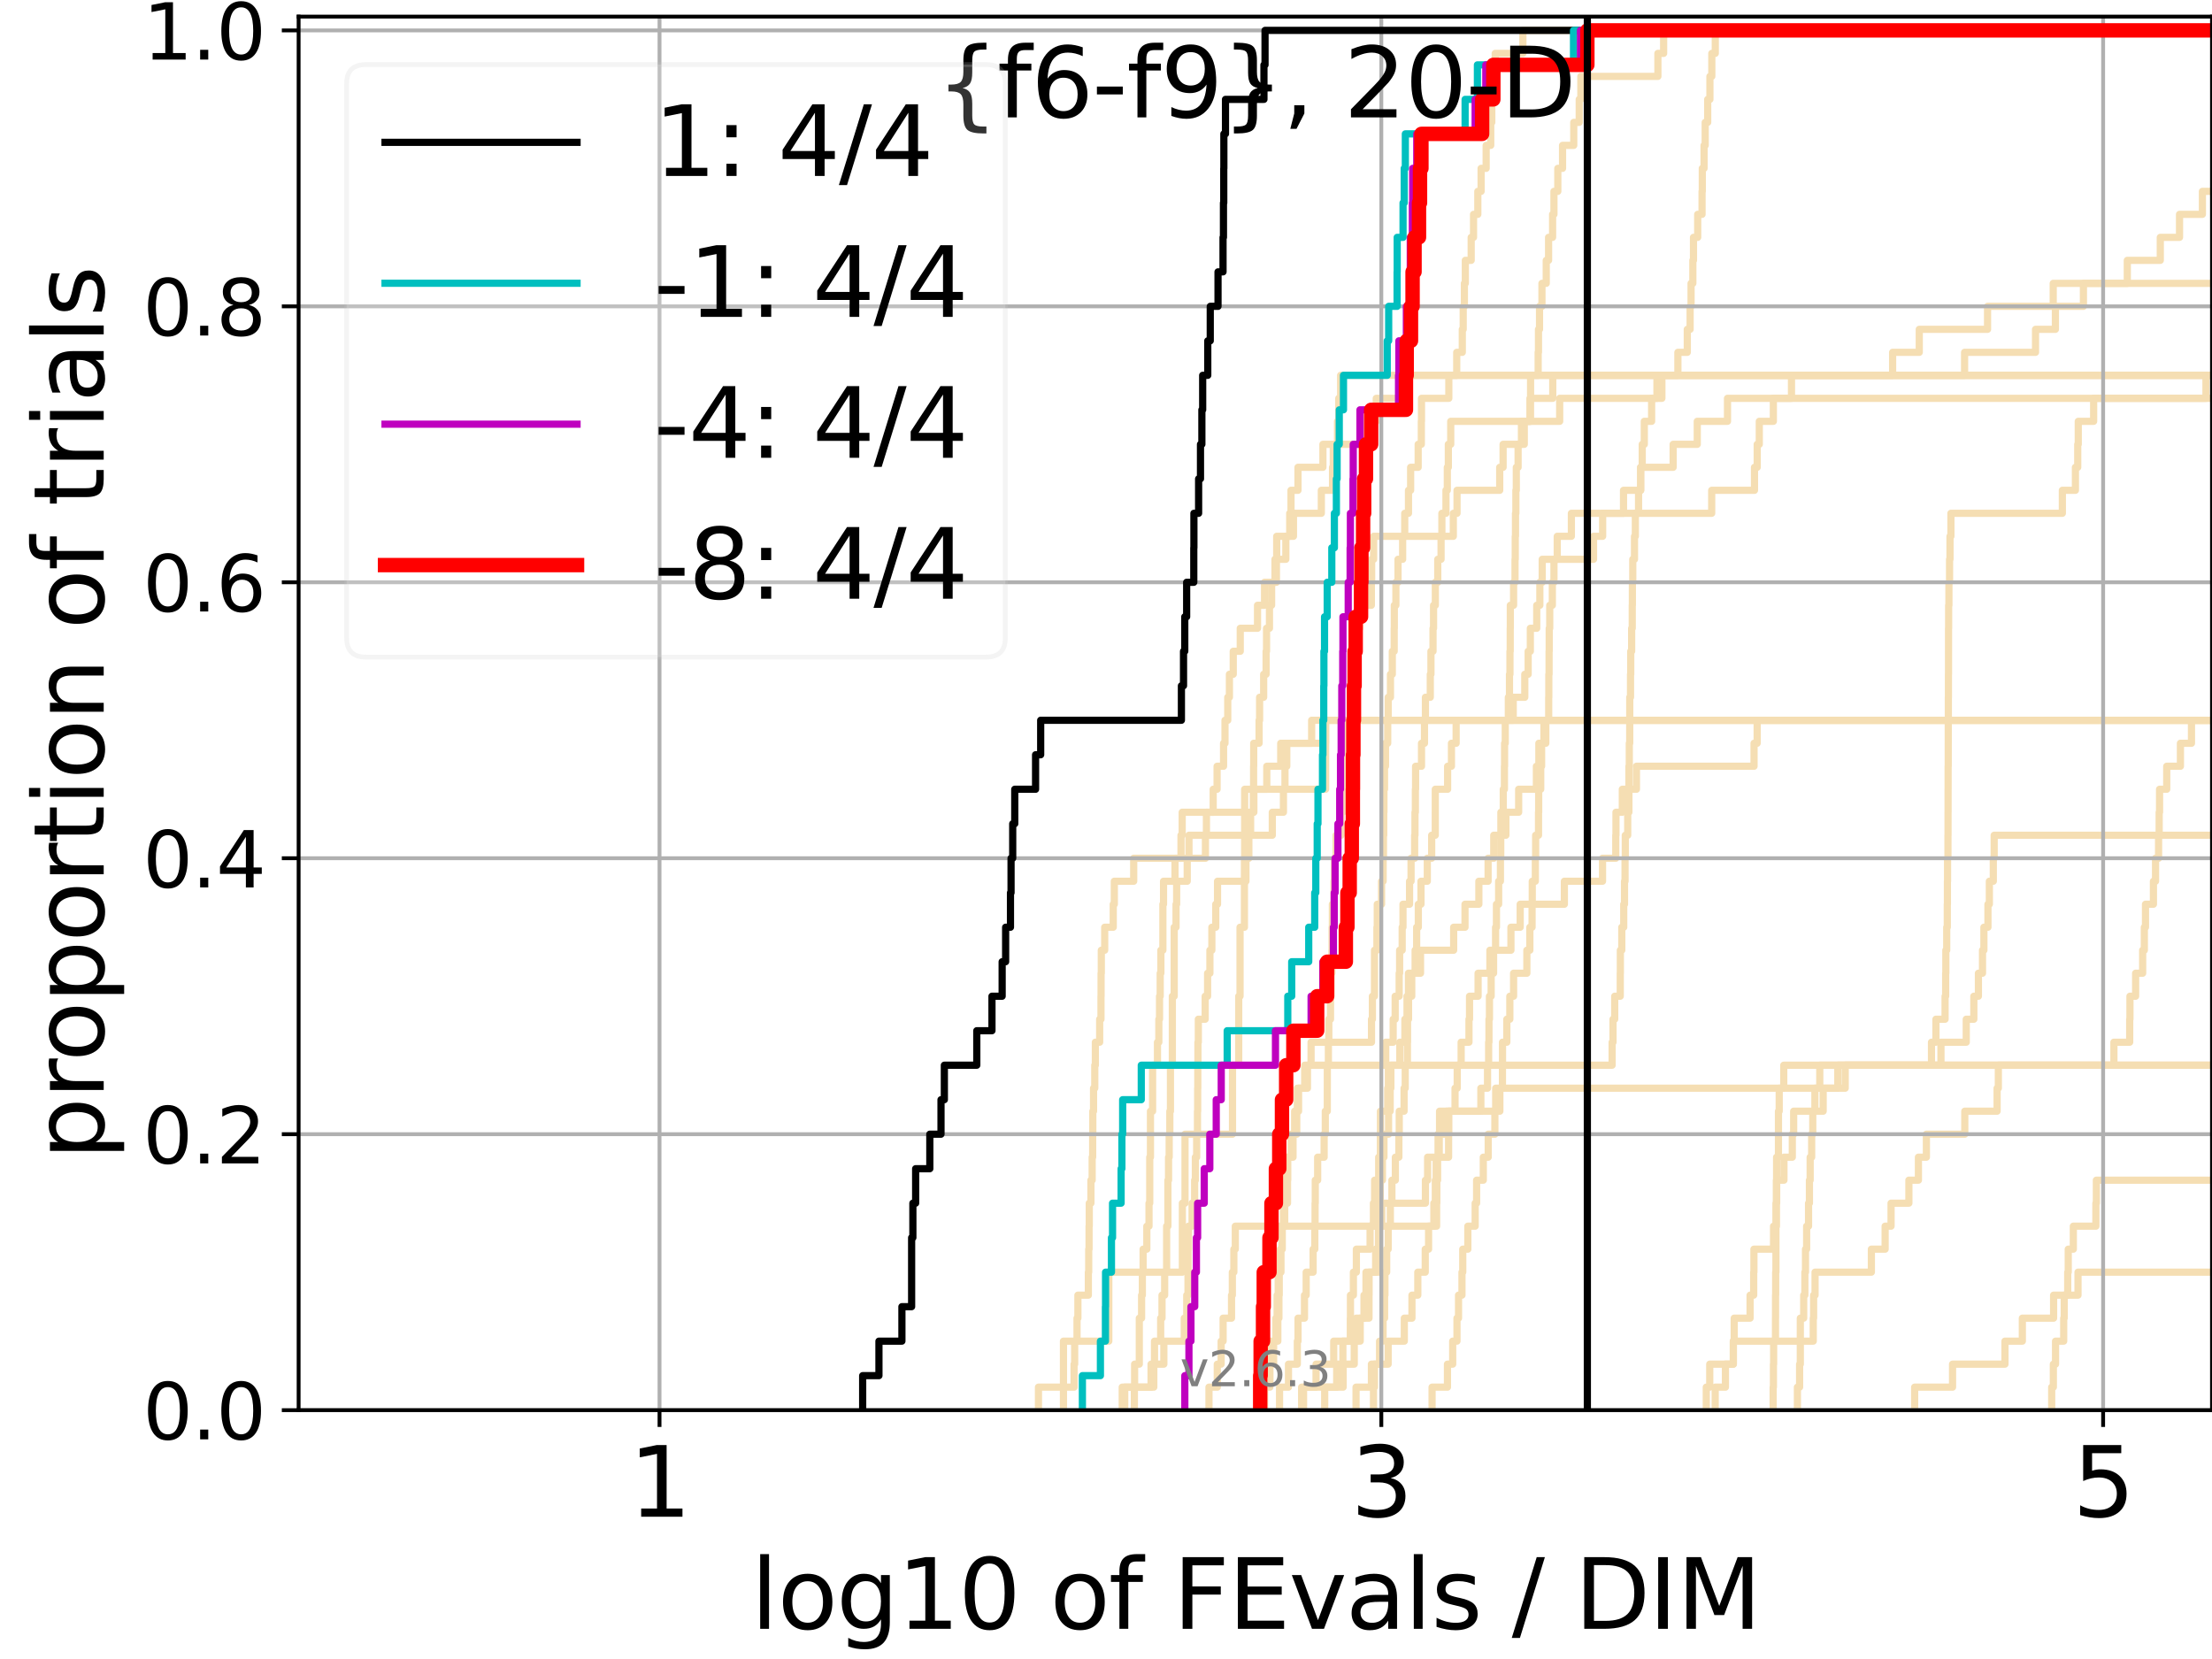 <?xml version="1.0" encoding="utf-8" standalone="no"?>
<!DOCTYPE svg PUBLIC "-//W3C//DTD SVG 1.1//EN"
  "http://www.w3.org/Graphics/SVG/1.1/DTD/svg11.dtd">
<svg xmlns:xlink="http://www.w3.org/1999/xlink" width="460.8pt" height="345.6pt" viewBox="0 0 460.8 345.6" xmlns="http://www.w3.org/2000/svg" version="1.1">
 <defs>
  <style type="text/css">*{stroke-linejoin: round; stroke-linecap: butt}</style>
 </defs>
 <g id="figure_1">
  <g id="patch_1">
   <path d="M 0 345.6 
L 460.8 345.6 
L 460.8 0 
L 0 0 
z
" style="fill: #ffffff"/>
  </g>
  <g id="axes_1">
   <g id="patch_2">
    <path d="M 62.208 293.76 
L 460.8 293.76 
L 460.8 3.456 
L 62.208 3.456 
z
" style="fill: #ffffff"/>
   </g>
   <g id="line2d_1">
    <path d="M 233.778 293.76 
L 233.778 288.97 
L 236.359 288.97 
L 236.359 284.179 
L 237.337 284.179 
L 237.337 279.389 
L 237.337 279.389 
L 237.337 274.598 
L 237.815 274.598 
L 237.815 269.808 
L 237.973 269.808 
L 237.973 265.017 
L 238.13 265.017 
L 238.13 260.227 
L 238.905 260.227 
L 238.905 255.436 
L 239.361 255.436 
L 239.361 250.646 
L 239.511 250.646 
L 239.511 245.855 
L 239.511 245.855 
L 239.511 241.065 
L 239.661 241.065 
L 239.661 236.274 
L 239.661 236.274 
L 239.661 231.484 
L 240.107 231.484 
L 240.107 226.693 
L 240.107 226.693 
L 240.107 221.903 
L 241.123 221.903 
L 241.123 217.112 
L 241.408 217.112 
L 241.408 212.322 
L 241.55 212.322 
L 241.55 207.531 
L 241.69 207.531 
L 241.69 202.741 
L 241.831 202.741 
L 241.831 197.95 
L 242.248 197.95 
L 242.248 193.16 
L 242.248 193.16 
L 242.248 188.369 
L 242.386 188.369 
L 242.386 183.579 
L 244.773 183.579 
L 244.773 178.788 
L 246.027 178.788 
L 246.027 173.998 
L 246.272 173.998 
L 246.272 169.207 
L 261.204 169.207 
L 261.204 164.417 
L 263.895 164.417 
L 263.895 159.626 
L 266.802 159.626 
L 266.802 154.836 
L 273.241 154.836 
L 273.241 150.045 
L 273.241 150.045 
L 273.241 150.045 
L 460.8 150.045 
" clip-path="url(#p287c9f011d)" style="fill: none; stroke: #f5deb3; stroke-width: 1.5; stroke-linecap: square"/>
   </g>
   <g id="line2d_2"/>
   <g id="line2d_3">
    <path d="M 234.302 293.76 
L 234.302 288.97 
L 239.789 288.97 
L 239.789 284.179 
L 242.451 284.179 
L 242.451 279.389 
L 246.706 279.389 
L 246.706 274.598 
L 247.218 274.598 
L 247.218 269.808 
L 247.482 269.808 
L 247.482 265.017 
L 247.505 265.017 
L 247.505 260.227 
L 247.594 260.227 
L 247.594 255.436 
L 248.334 255.436 
L 248.334 250.646 
L 248.865 250.646 
L 248.865 245.855 
L 249.015 245.855 
L 249.015 241.065 
L 249.287 241.065 
L 249.287 236.274 
L 249.456 236.274 
L 249.456 231.484 
L 249.498 231.484 
L 249.498 226.693 
L 249.525 226.693 
L 249.525 221.903 
L 249.551 221.903 
L 249.551 217.112 
L 249.635 217.112 
L 249.635 212.322 
L 251.062 212.322 
L 251.062 207.531 
L 251.565 207.531 
L 251.565 202.741 
L 252.046 202.741 
L 252.046 197.95 
L 252.453 197.95 
L 252.453 193.16 
L 253.266 193.16 
L 253.266 188.369 
L 253.635 188.369 
L 253.635 183.579 
L 259.554 183.579 
L 259.554 178.788 
L 260.16 178.788 
L 260.16 173.998 
L 260.527 173.998 
L 260.527 169.207 
L 261.093 169.207 
L 261.093 164.417 
L 261.148 164.417 
L 261.148 159.626 
L 261.17 159.626 
L 261.17 154.836 
L 262.29 154.836 
L 262.29 150.045 
L 262.4 150.045 
L 262.4 145.255 
L 263.244 145.255 
L 263.244 140.464 
L 263.752 140.464 
L 263.752 135.674 
L 263.844 135.674 
L 263.844 130.883 
L 264.453 130.883 
L 264.453 126.093 
L 264.9 126.093 
L 264.9 121.302 
L 265.9 121.302 
L 265.9 116.512 
L 267.864 116.512 
L 267.864 111.721 
L 269.452 111.721 
L 269.452 106.931 
L 275.258 106.931 
L 275.258 102.14 
L 277.59 102.14 
L 277.59 97.35 
L 277.748 97.35 
L 277.748 92.559 
L 278.63 92.559 
L 278.63 87.769 
L 278.893 87.769 
L 278.893 82.978 
L 279.28 82.978 
L 279.28 78.188 
L 279.28 78.188 
L 279.28 78.188 
L 460.8 78.188 
" clip-path="url(#p287c9f011d)" style="fill: none; stroke: #f5deb3; stroke-width: 1.5; stroke-linecap: square"/>
   </g>
   <g id="line2d_4">
    <path d="M 275.957 293.76 
L 275.957 288.97 
L 279.799 288.97 
L 279.799 284.179 
L 282.116 284.179 
L 282.116 279.389 
L 282.521 279.389 
L 282.521 274.598 
L 285.19 274.598 
L 285.19 269.808 
L 285.205 269.808 
L 285.205 265.017 
L 286.571 265.017 
L 286.571 260.227 
L 287.158 260.227 
L 287.158 255.436 
L 287.171 255.436 
L 287.171 250.646 
L 287.524 250.646 
L 287.524 245.855 
L 287.984 245.855 
L 287.984 241.065 
L 288.303 241.065 
L 288.303 236.274 
L 289.259 236.274 
L 289.259 231.484 
L 289.597 231.484 
L 289.597 226.693 
L 289.745 226.693 
L 289.745 221.903 
L 291.609 221.903 
L 291.609 217.112 
L 292.665 217.112 
L 292.665 212.322 
L 293.11 212.322 
L 293.11 207.531 
L 293.404 207.531 
L 293.404 202.741 
L 295.922 202.741 
L 295.922 197.95 
L 302.823 197.95 
L 302.823 193.16 
L 305.19 193.16 
L 305.19 188.369 
L 308.073 188.369 
L 308.073 183.579 
L 309.998 183.579 
L 309.998 178.788 
L 311.175 178.788 
L 311.175 173.998 
L 313.709 173.998 
L 313.709 169.207 
L 316.363 169.207 
L 316.363 164.417 
L 320.057 164.417 
L 320.057 159.626 
L 320.573 159.626 
L 320.573 154.836 
L 322.022 154.836 
L 322.022 150.045 
L 322.022 150.045 
L 322.022 150.045 
L 460.8 150.045 
" clip-path="url(#p287c9f011d)" style="fill: none; stroke: #f5deb3; stroke-width: 1.5; stroke-linecap: square"/>
   </g>
   <g id="line2d_5"/>
   <g id="line2d_6"/>
   <g id="line2d_7">
    <path d="M 263.437 293.76 
L 263.437 288.97 
L 263.8 288.97 
L 263.8 284.179 
L 265.321 284.179 
L 265.321 279.389 
L 265.788 279.389 
L 265.788 274.598 
L 266.05 274.598 
L 266.05 269.808 
L 266.274 269.808 
L 266.274 265.017 
L 266.846 265.017 
L 266.846 260.227 
L 267.12 260.227 
L 267.12 255.436 
L 267.362 255.436 
L 267.362 250.646 
L 268.214 250.646 
L 268.214 245.855 
L 268.261 245.855 
L 268.261 241.065 
L 268.965 241.065 
L 268.965 236.274 
L 270.134 236.274 
L 270.134 231.484 
L 270.263 231.484 
L 270.263 226.693 
L 271.794 226.693 
L 271.794 221.903 
L 288.677 221.903 
L 288.677 217.112 
L 290.222 217.112 
L 290.222 212.322 
L 290.64 212.322 
L 290.64 207.531 
L 291.471 207.531 
L 291.471 202.741 
L 291.568 202.741 
L 291.568 197.95 
L 292.099 197.95 
L 292.099 193.16 
L 292.267 193.16 
L 292.267 188.369 
L 293.637 188.369 
L 293.637 183.579 
L 293.95 183.579 
L 293.95 178.788 
L 294.695 178.788 
L 294.695 173.998 
L 294.765 173.998 
L 294.765 169.207 
L 294.847 169.207 
L 294.847 164.417 
L 294.893 164.417 
L 294.893 159.626 
L 296.125 159.626 
L 296.125 154.836 
L 296.747 154.836 
L 296.747 150.045 
L 296.941 150.045 
L 296.941 145.255 
L 297.954 145.255 
L 297.954 140.464 
L 298.092 140.464 
L 298.092 135.674 
L 298.524 135.674 
L 298.524 130.883 
L 298.636 130.883 
L 298.636 126.093 
L 299.009 126.093 
L 299.009 121.302 
L 299.513 121.302 
L 299.513 116.512 
L 300.2 116.512 
L 300.2 111.721 
L 300.37 111.721 
L 300.37 106.931 
L 301.22 106.931 
L 301.22 102.14 
L 301.504 102.14 
L 301.504 97.35 
L 301.715 97.35 
L 301.715 92.559 
L 302.215 92.559 
L 302.215 87.769 
L 324.909 87.769 
L 324.909 82.978 
L 346.203 82.978 
L 346.203 78.188 
L 409.259 78.188 
L 409.259 73.397 
L 424.037 73.397 
L 424.037 68.607 
L 428.176 68.607 
L 428.176 63.816 
L 434.017 63.816 
L 434.017 59.026 
L 443.158 59.026 
L 443.158 54.235 
L 450.028 54.235 
L 450.028 49.445 
L 454.035 49.445 
L 454.035 44.654 
L 458.8 44.654 
L 458.8 39.864 
L 461.8 39.864 
" clip-path="url(#p287c9f011d)" style="fill: none; stroke: #f5deb3; stroke-width: 1.5; stroke-linecap: square"/>
   </g>
   <g id="line2d_8">
    <path d="M 369.381 293.76 
L 369.381 288.97 
L 369.439 288.97 
L 369.439 284.179 
L 369.483 284.179 
L 369.483 279.389 
L 369.866 279.389 
L 369.866 274.598 
L 369.878 274.598 
L 369.878 269.808 
L 369.904 269.808 
L 369.904 265.017 
L 369.959 265.017 
L 369.959 260.227 
L 369.96 260.227 
L 369.96 255.436 
L 369.976 255.436 
L 369.976 250.646 
L 370.054 250.646 
L 370.054 245.855 
L 370.097 245.855 
L 370.097 241.065 
L 370.484 241.065 
L 370.484 236.274 
L 370.486 236.274 
L 370.486 231.484 
L 370.641 231.484 
L 370.641 226.693 
L 371.589 226.693 
L 371.589 221.903 
L 371.589 221.903 
L 371.589 221.903 
L 460.8 221.903 
" clip-path="url(#p287c9f011d)" style="fill: none; stroke: #f5deb3; stroke-width: 1.5; stroke-linecap: square"/>
   </g>
   <g id="line2d_9">
    <path d="M 262.626 293.76 
L 262.626 288.97 
L 264.546 288.97 
L 264.546 284.179 
L 264.662 284.179 
L 264.662 279.389 
L 266.195 279.389 
L 266.195 274.598 
L 266.422 274.598 
L 266.422 269.808 
L 266.488 269.808 
L 266.488 265.017 
L 266.719 265.017 
L 266.719 260.227 
L 267.047 260.227 
L 267.047 255.436 
L 267.632 255.436 
L 267.632 250.646 
L 267.753 250.646 
L 267.753 245.855 
L 268.032 245.855 
L 268.032 241.065 
L 269.363 241.065 
L 269.363 236.274 
L 269.694 236.274 
L 269.694 231.484 
L 270.518 231.484 
L 270.518 226.693 
L 272.367 226.693 
L 272.367 221.903 
L 273.119 221.903 
L 273.119 217.112 
L 285.71 217.112 
L 285.71 212.322 
L 285.894 212.322 
L 285.894 207.531 
L 286.33 207.531 
L 286.33 202.741 
L 286.333 202.741 
L 286.333 197.95 
L 286.836 197.95 
L 286.836 193.16 
L 286.911 193.16 
L 286.911 188.369 
L 287.805 188.369 
L 287.805 183.579 
L 288.131 183.579 
L 288.131 178.788 
L 288.197 178.788 
L 288.197 173.998 
L 288.262 173.998 
L 288.262 169.207 
L 288.299 169.207 
L 288.299 164.417 
L 288.42 164.417 
L 288.42 159.626 
L 288.628 159.626 
L 288.628 154.836 
L 289.085 154.836 
L 289.085 150.045 
L 289.189 150.045 
L 289.189 145.255 
L 289.66 145.255 
L 289.66 140.464 
L 290.044 140.464 
L 290.044 135.674 
L 290.435 135.674 
L 290.435 130.883 
L 290.462 130.883 
L 290.462 126.093 
L 290.791 126.093 
L 290.791 121.302 
L 291.233 121.302 
L 291.233 116.512 
L 292.196 116.512 
L 292.196 111.721 
L 292.629 111.721 
L 292.629 106.931 
L 293.414 106.931 
L 293.414 102.14 
L 293.861 102.14 
L 293.861 97.35 
L 295.431 97.35 
L 295.431 92.559 
L 296.089 92.559 
L 296.089 87.769 
L 296.12 87.769 
L 296.12 82.978 
L 301.816 82.978 
L 301.816 78.188 
L 303.463 78.188 
L 303.463 73.397 
L 304.623 73.397 
L 304.623 68.607 
L 304.812 68.607 
L 304.812 63.816 
L 305.06 63.816 
L 305.06 59.026 
L 305.254 59.026 
L 305.254 54.235 
L 306.476 54.235 
L 306.476 49.445 
L 306.965 49.445 
L 306.965 44.654 
L 307.857 44.654 
L 307.857 39.864 
L 308.544 39.864 
L 308.544 35.073 
L 309.595 35.073 
L 309.595 30.283 
L 310.549 30.283 
L 310.549 25.492 
L 310.766 25.492 
L 310.766 20.702 
L 311.39 20.702 
L 311.39 15.911 
L 311.481 15.911 
L 311.481 11.121 
L 317.247 11.121 
L 317.247 6.33 
L 317.247 6.33 
L 317.247 6.33 
L 460.8 6.33 
" clip-path="url(#p287c9f011d)" style="fill: none; stroke: #f5deb3; stroke-width: 1.5; stroke-linecap: square"/>
   </g>
   <g id="line2d_10">
    <path d="M 427.404 293.76 
L 427.404 288.97 
L 427.751 288.97 
L 427.751 284.179 
L 428.207 284.179 
L 428.207 279.389 
L 429.907 279.389 
L 429.907 274.598 
L 430.015 274.598 
L 430.015 269.808 
L 430.743 269.808 
L 430.743 265.017 
L 430.853 265.017 
L 430.853 260.227 
L 431.913 260.227 
L 431.913 255.436 
L 436.611 255.436 
L 436.611 250.646 
L 436.712 250.646 
L 436.712 245.855 
L 436.712 245.855 
L 436.712 245.855 
L 460.8 245.855 
" clip-path="url(#p287c9f011d)" style="fill: none; stroke: #f5deb3; stroke-width: 1.5; stroke-linecap: square"/>
   </g>
   <g id="line2d_11">
    <path d="M 271.554 293.76 
L 271.554 288.97 
L 274.158 288.97 
L 274.158 284.179 
L 277.841 284.179 
L 277.841 279.389 
L 283.354 279.389 
L 283.354 274.598 
L 284.147 274.598 
L 284.147 269.808 
L 284.56 269.808 
L 284.56 265.017 
L 287.347 265.017 
L 287.347 260.227 
L 287.39 260.227 
L 287.39 255.436 
L 287.851 255.436 
L 287.851 250.646 
L 296.939 250.646 
L 296.939 245.855 
L 297.402 245.855 
L 297.402 241.065 
L 299.82 241.065 
L 299.82 236.274 
L 301.313 236.274 
L 301.313 231.484 
L 312.448 231.484 
L 312.448 226.693 
L 382.849 226.693 
L 382.849 221.903 
L 402.365 221.903 
L 402.365 217.112 
L 403.29 217.112 
L 403.29 212.322 
L 405.195 212.322 
L 405.195 207.531 
L 405.32 207.531 
L 405.32 202.741 
L 405.354 202.741 
L 405.354 197.95 
L 405.538 197.95 
L 405.538 193.16 
L 405.655 193.16 
L 405.655 188.369 
L 405.683 188.369 
L 405.683 183.579 
L 405.711 183.579 
L 405.711 178.788 
L 405.794 178.788 
L 405.794 173.998 
L 405.812 173.998 
L 405.812 169.207 
L 405.819 169.207 
L 405.819 164.417 
L 405.829 164.417 
L 405.829 159.626 
L 405.853 159.626 
L 405.853 154.836 
L 405.856 154.836 
L 405.856 150.045 
L 405.876 150.045 
L 405.876 145.255 
L 405.894 145.255 
L 405.894 140.464 
L 405.912 140.464 
L 405.912 135.674 
L 405.914 135.674 
L 405.914 130.883 
L 405.936 130.883 
L 405.936 126.093 
L 405.997 126.093 
L 405.997 121.302 
L 406.129 121.302 
L 406.129 116.512 
L 406.221 116.512 
L 406.221 111.721 
L 406.411 111.721 
L 406.411 106.931 
L 429.626 106.931 
L 429.626 102.14 
L 432.348 102.14 
L 432.348 97.35 
L 432.83 97.35 
L 432.83 92.559 
L 432.94 92.559 
L 432.94 87.769 
L 436.145 87.769 
L 436.145 82.978 
L 459.545 82.978 
L 459.545 78.188 
L 459.545 78.188 
L 459.545 78.188 
L 460.8 78.188 
" clip-path="url(#p287c9f011d)" style="fill: none; stroke: #f5deb3; stroke-width: 1.5; stroke-linecap: square"/>
   </g>
   <g id="line2d_12">
    <path d="M 236.312 293.76 
L 236.312 288.97 
L 240.359 288.97 
L 240.359 284.179 
L 240.505 284.179 
L 240.505 279.389 
L 241.791 279.389 
L 241.791 274.598 
L 242.07 274.598 
L 242.07 269.808 
L 242.621 269.808 
L 242.621 265.017 
L 243.028 265.017 
L 243.028 260.227 
L 243.028 260.227 
L 243.028 255.436 
L 243.297 255.436 
L 243.297 250.646 
L 243.297 250.646 
L 243.297 245.855 
L 243.43 245.855 
L 243.43 241.065 
L 243.563 241.065 
L 243.563 236.274 
L 243.696 236.274 
L 243.696 231.484 
L 243.827 231.484 
L 243.827 226.693 
L 243.827 226.693 
L 243.827 221.903 
L 244.22 221.903 
L 244.22 217.112 
L 244.22 217.112 
L 244.22 212.322 
L 244.22 212.322 
L 244.22 207.531 
L 244.608 207.531 
L 244.608 202.741 
L 244.608 202.741 
L 244.608 197.95 
L 244.608 197.95 
L 244.608 193.16 
L 244.991 193.16 
L 244.991 188.369 
L 245.118 188.369 
L 245.118 183.579 
L 247.32 183.579 
L 247.32 178.788 
L 251.112 178.788 
L 251.112 173.998 
L 265.044 173.998 
L 265.044 169.207 
L 267.365 169.207 
L 267.365 164.417 
L 267.684 164.417 
L 267.684 159.626 
L 268.062 159.626 
L 268.062 154.836 
L 276.127 154.836 
L 276.127 150.045 
L 276.127 150.045 
L 276.127 150.045 
L 460.8 150.045 
" clip-path="url(#p287c9f011d)" style="fill: none; stroke: #f5deb3; stroke-width: 1.5; stroke-linecap: square"/>
   </g>
   <g id="line2d_13"/>
   <g id="line2d_14"/>
   <g id="line2d_15"/>
   <g id="line2d_16">
    <path d="M 355.448 293.76 
L 355.448 288.97 
L 356.171 288.97 
L 356.171 284.179 
L 361.086 284.179 
L 361.086 279.389 
L 377.735 279.389 
L 377.735 274.598 
L 377.81 274.598 
L 377.81 269.808 
L 378.11 269.808 
L 378.11 265.017 
L 389.842 265.017 
L 389.842 260.227 
L 392.708 260.227 
L 392.708 255.436 
L 393.943 255.436 
L 393.943 250.646 
L 397.656 250.646 
L 397.656 245.855 
L 399.64 245.855 
L 399.64 241.065 
L 401.303 241.065 
L 401.303 236.274 
L 409.301 236.274 
L 409.301 231.484 
L 416.034 231.484 
L 416.034 226.693 
L 416.293 226.693 
L 416.293 221.903 
L 440.368 221.903 
L 440.368 217.112 
L 443.655 217.112 
L 443.655 212.322 
L 443.709 212.322 
L 443.709 207.531 
L 444.891 207.531 
L 444.891 202.741 
L 446.354 202.741 
L 446.354 197.95 
L 446.706 197.95 
L 446.706 193.16 
L 446.944 193.16 
L 446.944 188.369 
L 448.6 188.369 
L 448.6 183.579 
L 449.039 183.579 
L 449.039 178.788 
L 449.672 178.788 
L 449.672 173.998 
L 449.793 173.998 
L 449.793 169.207 
L 449.876 169.207 
L 449.876 164.417 
L 451.37 164.417 
L 451.37 159.626 
L 454.223 159.626 
L 454.223 154.836 
L 456.525 154.836 
L 456.525 150.045 
L 461.8 150.045 
" clip-path="url(#p287c9f011d)" style="fill: none; stroke: #f5deb3; stroke-width: 1.5; stroke-linecap: square"/>
   </g>
   <g id="line2d_17">
    <path d="M 357.306 293.76 
L 357.306 288.97 
L 359.44 288.97 
L 359.44 284.179 
L 361.083 284.179 
L 361.083 279.389 
L 361.268 279.389 
L 361.268 274.598 
L 364.577 274.598 
L 364.577 269.808 
L 365.325 269.808 
L 365.325 265.017 
L 365.374 265.017 
L 365.374 260.227 
L 369.461 260.227 
L 369.461 255.436 
L 370.048 255.436 
L 370.048 250.646 
L 370.114 250.646 
L 370.114 245.855 
L 371.63 245.855 
L 371.63 241.065 
L 373.371 241.065 
L 373.371 236.274 
L 373.655 236.274 
L 373.655 231.484 
L 379.8 231.484 
L 379.8 226.693 
L 384.391 226.693 
L 384.391 221.903 
L 404.339 221.903 
L 404.339 217.112 
L 409.608 217.112 
L 409.608 212.322 
L 411.187 212.322 
L 411.187 207.531 
L 412.139 207.531 
L 412.139 202.741 
L 412.993 202.741 
L 412.993 197.95 
L 413.284 197.95 
L 413.284 193.16 
L 414.126 193.16 
L 414.126 188.369 
L 414.42 188.369 
L 414.42 183.579 
L 415.244 183.579 
L 415.244 178.788 
L 415.424 178.788 
L 415.424 173.998 
L 415.424 173.998 
L 415.424 173.998 
L 460.8 173.998 
" clip-path="url(#p287c9f011d)" style="fill: none; stroke: #f5deb3; stroke-width: 1.5; stroke-linecap: square"/>
   </g>
   <g id="line2d_18">
    <path d="M 216.331 293.76 
L 216.331 288.97 
L 223.745 288.97 
L 223.745 284.179 
L 223.872 284.179 
L 223.872 279.389 
L 224.365 279.389 
L 224.365 274.598 
L 224.546 274.598 
L 224.546 269.808 
L 226.724 269.808 
L 226.724 265.017 
L 226.798 265.017 
L 226.798 260.227 
L 226.871 260.227 
L 226.871 255.436 
L 226.913 255.436 
L 226.913 250.646 
L 227.259 250.646 
L 227.259 245.855 
L 227.518 245.855 
L 227.518 241.065 
L 227.621 241.065 
L 227.621 236.274 
L 227.652 236.274 
L 227.652 231.484 
L 227.806 231.484 
L 227.806 226.693 
L 228.061 226.693 
L 228.061 221.903 
L 228.183 221.903 
L 228.183 217.112 
L 229.081 217.112 
L 229.081 212.322 
L 229.356 212.322 
L 229.356 207.531 
L 229.375 207.531 
L 229.375 202.741 
L 229.424 202.741 
L 229.424 197.95 
L 230.128 197.95 
L 230.128 193.16 
L 231.909 193.16 
L 231.909 188.369 
L 232.134 188.369 
L 232.134 183.579 
L 236.17 183.579 
L 236.17 178.788 
L 247.684 178.788 
L 247.684 173.998 
L 251.322 173.998 
L 251.322 169.207 
L 252.731 169.207 
L 252.731 164.417 
L 253.542 164.417 
L 253.542 159.626 
L 254.891 159.626 
L 254.891 154.836 
L 255.189 154.836 
L 255.189 150.045 
L 255.764 150.045 
L 255.764 145.255 
L 256.11 145.255 
L 256.11 140.464 
L 256.909 140.464 
L 256.909 135.674 
L 258.367 135.674 
L 258.367 130.883 
L 261.964 130.883 
L 261.964 126.093 
L 263.43 126.093 
L 263.43 121.302 
L 265.602 121.302 
L 265.602 116.512 
L 265.961 116.512 
L 265.961 111.721 
L 268.671 111.721 
L 268.671 106.931 
L 268.939 106.931 
L 268.939 102.14 
L 270.394 102.14 
L 270.394 97.35 
L 275.587 97.35 
L 275.587 92.559 
L 285.064 92.559 
L 285.064 87.769 
L 286.699 87.769 
L 286.699 82.978 
L 292.298 82.978 
L 292.298 78.188 
L 292.298 78.188 
L 292.298 78.188 
L 460.8 78.188 
" clip-path="url(#p287c9f011d)" style="fill: none; stroke: #f5deb3; stroke-width: 1.5; stroke-linecap: square"/>
   </g>
   <g id="line2d_19"/>
   <g id="line2d_20">
    <path d="M 282.49 293.76 
L 282.49 288.97 
L 285.691 288.97 
L 285.691 284.179 
L 289.179 284.179 
L 289.179 279.389 
L 292.543 279.389 
L 292.543 274.598 
L 294.136 274.598 
L 294.136 269.808 
L 295.354 269.808 
L 295.354 265.017 
L 296.906 265.017 
L 296.906 260.227 
L 297.599 260.227 
L 297.599 255.436 
L 298.7 255.436 
L 298.7 250.646 
L 299.003 250.646 
L 299.003 245.855 
L 299.181 245.855 
L 299.181 241.065 
L 301.768 241.065 
L 301.768 236.274 
L 301.811 236.274 
L 301.811 231.484 
L 303.11 231.484 
L 303.11 226.693 
L 303.563 226.693 
L 303.563 221.903 
L 304.383 221.903 
L 304.383 217.112 
L 306.013 217.112 
L 306.013 212.322 
L 306.131 212.322 
L 306.131 207.531 
L 307.913 207.531 
L 307.913 202.741 
L 310.375 202.741 
L 310.375 197.95 
L 314.754 197.95 
L 314.754 193.16 
L 316.681 193.16 
L 316.681 188.369 
L 325.887 188.369 
L 325.887 183.579 
L 333.837 183.579 
L 333.837 178.788 
L 336.593 178.788 
L 336.593 173.998 
L 336.636 173.998 
L 336.636 169.207 
L 337.957 169.207 
L 337.957 164.417 
L 340.899 164.417 
L 340.899 159.626 
L 365.4 159.626 
L 365.4 154.836 
L 366.049 154.836 
L 366.049 150.045 
L 366.049 150.045 
L 366.049 150.045 
L 460.8 150.045 
" clip-path="url(#p287c9f011d)" style="fill: none; stroke: #f5deb3; stroke-width: 1.5; stroke-linecap: square"/>
   </g>
   <g id="line2d_21"/>
   <g id="line2d_22">
    <path d="M 286.124 293.76 
L 286.124 288.97 
L 286.321 288.97 
L 286.321 284.179 
L 287.392 284.179 
L 287.392 279.389 
L 288.117 279.389 
L 288.117 274.598 
L 288.436 274.598 
L 288.436 269.808 
L 288.507 269.808 
L 288.507 265.017 
L 288.87 265.017 
L 288.87 260.227 
L 289.186 260.227 
L 289.186 255.436 
L 289.634 255.436 
L 289.634 250.646 
L 289.959 250.646 
L 289.959 245.855 
L 290.678 245.855 
L 290.678 241.065 
L 291.41 241.065 
L 291.41 236.274 
L 291.487 236.274 
L 291.487 231.484 
L 292.495 231.484 
L 292.495 226.693 
L 292.734 226.693 
L 292.734 221.903 
L 293.193 221.903 
L 293.193 217.112 
L 293.217 217.112 
L 293.217 212.322 
L 293.422 212.322 
L 293.422 207.531 
L 294.096 207.531 
L 294.096 202.741 
L 294.795 202.741 
L 294.795 197.95 
L 295.116 197.95 
L 295.116 193.16 
L 295.462 193.16 
L 295.462 188.369 
L 296.017 188.369 
L 296.017 183.579 
L 297.334 183.579 
L 297.334 178.788 
L 298.245 178.788 
L 298.245 173.998 
L 298.992 173.998 
L 298.992 169.207 
L 298.995 169.207 
L 298.995 164.417 
L 301.568 164.417 
L 301.568 159.626 
L 302.365 159.626 
L 302.365 154.836 
L 303.341 154.836 
L 303.341 150.045 
L 315.233 150.045 
L 315.233 145.255 
L 317.64 145.255 
L 317.64 140.464 
L 318.343 140.464 
L 318.343 135.674 
L 318.798 135.674 
L 318.798 130.883 
L 320.129 130.883 
L 320.129 126.093 
L 320.779 126.093 
L 320.779 121.302 
L 321.272 121.302 
L 321.272 116.512 
L 331.962 116.512 
L 331.962 111.721 
L 333.861 111.721 
L 333.861 106.931 
L 338.209 106.931 
L 338.209 102.14 
L 341.775 102.14 
L 341.775 97.35 
L 348.548 97.35 
L 348.548 92.559 
L 353.57 92.559 
L 353.57 87.769 
L 359.87 87.769 
L 359.87 82.978 
L 359.87 82.978 
L 359.87 82.978 
L 460.8 82.978 
" clip-path="url(#p287c9f011d)" style="fill: none; stroke: #f5deb3; stroke-width: 1.5; stroke-linecap: square"/>
   </g>
   <g id="line2d_23">
    <path d="M 398.858 293.76 
L 398.858 288.97 
L 406.751 288.97 
L 406.751 284.179 
L 417.671 284.179 
L 417.671 279.389 
L 421.292 279.389 
L 421.292 274.598 
L 427.803 274.598 
L 427.803 269.808 
L 432.888 269.808 
L 432.888 265.017 
L 432.888 265.017 
L 432.888 265.017 
L 460.8 265.017 
" clip-path="url(#p287c9f011d)" style="fill: none; stroke: #f5deb3; stroke-width: 1.5; stroke-linecap: square"/>
   </g>
   <g id="line2d_24">
    <path d="M 271.152 293.76 
L 271.152 288.97 
L 278.457 288.97 
L 278.457 284.179 
L 279.744 284.179 
L 279.744 279.389 
L 281.295 279.389 
L 281.295 274.598 
L 281.325 274.598 
L 281.325 269.808 
L 281.939 269.808 
L 281.939 265.017 
L 282.557 265.017 
L 282.557 260.227 
L 285.415 260.227 
L 285.415 255.436 
L 286.112 255.436 
L 286.112 250.646 
L 286.36 250.646 
L 286.36 245.855 
L 287.206 245.855 
L 287.206 241.065 
L 287.561 241.065 
L 287.561 236.274 
L 287.574 236.274 
L 287.574 231.484 
L 289.085 231.484 
L 289.085 226.693 
L 289.225 226.693 
L 289.225 221.903 
L 335.837 221.903 
L 335.837 217.112 
L 336.021 217.112 
L 336.021 212.322 
L 336.374 212.322 
L 336.374 207.531 
L 337.527 207.531 
L 337.527 202.741 
L 337.548 202.741 
L 337.548 197.95 
L 337.849 197.95 
L 337.849 193.16 
L 338.254 193.16 
L 338.254 188.369 
L 338.415 188.369 
L 338.415 183.579 
L 338.526 183.579 
L 338.526 178.788 
L 338.578 178.788 
L 338.578 173.998 
L 339.082 173.998 
L 339.082 169.207 
L 339.329 169.207 
L 339.329 164.417 
L 339.333 164.417 
L 339.333 159.626 
L 339.411 159.626 
L 339.411 154.836 
L 339.501 154.836 
L 339.501 150.045 
L 339.507 150.045 
L 339.507 145.255 
L 339.664 145.255 
L 339.664 140.464 
L 339.713 140.464 
L 339.713 135.674 
L 339.901 135.674 
L 339.901 130.883 
L 340.025 130.883 
L 340.025 126.093 
L 340.054 126.093 
L 340.054 121.302 
L 340.136 121.302 
L 340.136 116.512 
L 340.495 116.512 
L 340.495 111.721 
L 340.673 111.721 
L 340.673 106.931 
L 341.34 106.931 
L 341.34 102.14 
L 341.786 102.14 
L 341.786 97.35 
L 342.107 97.35 
L 342.107 92.559 
L 342.538 92.559 
L 342.538 87.769 
L 344.064 87.769 
L 344.064 82.978 
L 345.171 82.978 
L 345.171 78.188 
L 349.535 78.188 
L 349.535 73.397 
L 351.494 73.397 
L 351.494 68.607 
L 352.083 68.607 
L 352.083 63.816 
L 352.281 63.816 
L 352.281 59.026 
L 352.651 59.026 
L 352.651 54.235 
L 352.785 54.235 
L 352.785 49.445 
L 353.661 49.445 
L 353.661 44.654 
L 354.569 44.654 
L 354.569 39.864 
L 354.619 39.864 
L 354.619 35.073 
L 354.987 35.073 
L 354.987 30.283 
L 355.225 30.283 
L 355.225 25.492 
L 355.745 25.492 
L 355.745 20.702 
L 356.206 20.702 
L 356.206 15.911 
L 356.603 15.911 
L 356.603 11.121 
L 357.326 11.121 
L 357.326 6.33 
L 357.326 6.33 
L 357.326 6.33 
L 460.8 6.33 
" clip-path="url(#p287c9f011d)" style="fill: none; stroke: #f5deb3; stroke-width: 1.5; stroke-linecap: square"/>
   </g>
   <g id="line2d_25">
    <path d="M 374.433 293.76 
L 374.433 288.97 
L 374.892 288.97 
L 374.892 284.179 
L 375.038 284.179 
L 375.038 279.389 
L 375.04 279.389 
L 375.04 274.598 
L 375.744 274.598 
L 375.744 269.808 
L 375.986 269.808 
L 375.986 265.017 
L 376.116 265.017 
L 376.116 260.227 
L 376.356 260.227 
L 376.356 255.436 
L 376.754 255.436 
L 376.754 250.646 
L 376.936 250.646 
L 376.936 245.855 
L 377.091 245.855 
L 377.091 241.065 
L 377.403 241.065 
L 377.403 236.274 
L 377.633 236.274 
L 377.633 231.484 
L 378.078 231.484 
L 378.078 226.693 
L 379.092 226.693 
L 379.092 221.903 
L 379.092 221.903 
L 379.092 221.903 
L 460.8 221.903 
" clip-path="url(#p287c9f011d)" style="fill: none; stroke: #f5deb3; stroke-width: 1.5; stroke-linecap: square"/>
   </g>
   <g id="line2d_26">
    <path d="M 298.328 293.76 
L 298.328 288.97 
L 301.532 288.97 
L 301.532 284.179 
L 302.623 284.179 
L 302.623 279.389 
L 303.515 279.389 
L 303.515 274.598 
L 303.838 274.598 
L 303.838 269.808 
L 304.556 269.808 
L 304.556 265.017 
L 304.718 265.017 
L 304.718 260.227 
L 305.778 260.227 
L 305.778 255.436 
L 307.306 255.436 
L 307.306 250.646 
L 307.606 250.646 
L 307.606 245.855 
L 308.998 245.855 
L 308.998 241.065 
L 310.023 241.065 
L 310.023 236.274 
L 311.41 236.274 
L 311.41 231.484 
L 311.582 231.484 
L 311.582 226.693 
L 312.986 226.693 
L 312.986 221.903 
L 312.999 221.903 
L 312.999 217.112 
L 313.9 217.112 
L 313.9 212.322 
L 314.526 212.322 
L 314.526 207.531 
L 315.309 207.531 
L 315.309 202.741 
L 318.075 202.741 
L 318.075 197.95 
L 318.697 197.95 
L 318.697 193.16 
L 319.16 193.16 
L 319.16 188.369 
L 319.198 188.369 
L 319.198 183.579 
L 319.84 183.579 
L 319.84 178.788 
L 319.904 178.788 
L 319.904 173.998 
L 320.5 173.998 
L 320.5 169.207 
L 320.535 169.207 
L 320.535 164.417 
L 320.96 164.417 
L 320.96 159.626 
L 321.144 159.626 
L 321.144 154.836 
L 321.628 154.836 
L 321.628 150.045 
L 322.621 150.045 
L 322.621 145.255 
L 322.647 145.255 
L 322.647 140.464 
L 322.7 140.464 
L 322.7 135.674 
L 322.729 135.674 
L 322.729 130.883 
L 322.839 130.883 
L 322.839 126.093 
L 323.383 126.093 
L 323.383 121.302 
L 323.721 121.302 
L 323.721 116.512 
L 324.402 116.512 
L 324.402 111.721 
L 327.346 111.721 
L 327.346 106.931 
L 356.577 106.931 
L 356.577 102.14 
L 365.492 102.14 
L 365.492 97.35 
L 366.059 97.35 
L 366.059 92.559 
L 366.494 92.559 
L 366.494 87.769 
L 369.425 87.769 
L 369.425 82.978 
L 373.198 82.978 
L 373.198 78.188 
L 394.268 78.188 
L 394.268 73.397 
L 399.818 73.397 
L 399.818 68.607 
L 414.043 68.607 
L 414.043 63.816 
L 427.723 63.816 
L 427.723 59.026 
L 427.723 59.026 
L 427.723 59.026 
L 460.8 59.026 
" clip-path="url(#p287c9f011d)" style="fill: none; stroke: #f5deb3; stroke-width: 1.5; stroke-linecap: square"/>
   </g>
   <g id="line2d_27">
    <path d="M 266.553 293.76 
L 266.553 288.97 
L 268.412 288.97 
L 268.412 284.179 
L 270.257 284.179 
L 270.257 279.389 
L 270.402 279.389 
L 270.402 274.598 
L 271.746 274.598 
L 271.746 269.808 
L 272.101 269.808 
L 272.101 265.017 
L 273.548 265.017 
L 273.548 260.227 
L 273.902 260.227 
L 273.902 255.436 
L 273.954 255.436 
L 273.954 250.646 
L 273.994 250.646 
L 273.994 245.855 
L 274.493 245.855 
L 274.493 241.065 
L 275.842 241.065 
L 275.842 236.274 
L 276.083 236.274 
L 276.083 231.484 
L 276.5 231.484 
L 276.5 226.693 
L 276.505 226.693 
L 276.505 221.903 
L 276.728 221.903 
L 276.728 217.112 
L 276.817 217.112 
L 276.817 212.322 
L 277.171 212.322 
L 277.171 207.531 
L 277.272 207.531 
L 277.272 202.741 
L 277.461 202.741 
L 277.461 197.95 
L 277.492 197.95 
L 277.492 193.16 
L 277.557 193.16 
L 277.557 188.369 
L 277.892 188.369 
L 277.892 183.579 
L 277.985 183.579 
L 277.985 178.788 
L 278.337 178.788 
L 278.337 173.998 
L 279.362 173.998 
L 279.362 169.207 
L 279.711 169.207 
L 279.711 164.417 
L 279.792 164.417 
L 279.792 159.626 
L 279.961 159.626 
L 279.961 154.836 
L 280.305 154.836 
L 280.305 150.045 
L 281.627 150.045 
L 281.627 145.255 
L 282.294 145.255 
L 282.294 140.464 
L 282.394 140.464 
L 282.394 135.674 
L 283.042 135.674 
L 283.042 130.883 
L 283.258 130.883 
L 283.258 126.093 
L 285.68 126.093 
L 285.68 121.302 
L 285.738 121.302 
L 285.738 116.512 
L 286.154 116.512 
L 286.154 111.721 
L 302.754 111.721 
L 302.754 106.931 
L 303.527 106.931 
L 303.527 102.14 
L 312.418 102.14 
L 312.418 97.35 
L 313.123 97.35 
L 313.123 92.559 
L 316.946 92.559 
L 316.946 87.769 
L 318.825 87.769 
L 318.825 82.978 
L 323.467 82.978 
L 323.467 78.188 
L 323.467 78.188 
L 323.467 78.188 
L 460.8 78.188 
" clip-path="url(#p287c9f011d)" style="fill: none; stroke: #f5deb3; stroke-width: 1.5; stroke-linecap: square"/>
   </g>
   <g id="line2d_28">
    <path d="M 251.851 293.76 
L 251.851 288.97 
L 253.584 288.97 
L 253.584 284.179 
L 254.387 284.179 
L 254.387 279.389 
L 254.798 279.389 
L 254.798 274.598 
L 256.55 274.598 
L 256.55 269.808 
L 256.72 269.808 
L 256.72 265.017 
L 257.035 265.017 
L 257.035 260.227 
L 257.335 260.227 
L 257.335 255.436 
L 299.272 255.436 
L 299.272 250.646 
L 299.321 250.646 
L 299.321 245.855 
L 299.476 245.855 
L 299.476 241.065 
L 299.577 241.065 
L 299.577 236.274 
L 299.888 236.274 
L 299.888 231.484 
L 308.49 231.484 
L 308.49 226.693 
L 309.879 226.693 
L 309.879 221.903 
L 310.109 221.903 
L 310.109 217.112 
L 310.178 217.112 
L 310.178 212.322 
L 310.282 212.322 
L 310.282 207.531 
L 310.634 207.531 
L 310.634 202.741 
L 311.139 202.741 
L 311.139 197.95 
L 311.558 197.95 
L 311.558 193.16 
L 311.736 193.16 
L 311.736 188.369 
L 312.193 188.369 
L 312.193 183.579 
L 312.567 183.579 
L 312.567 178.788 
L 312.635 178.788 
L 312.635 173.998 
L 312.664 173.998 
L 312.664 169.207 
L 313.159 169.207 
L 313.159 164.417 
L 313.399 164.417 
L 313.399 159.626 
L 313.432 159.626 
L 313.432 154.836 
L 313.572 154.836 
L 313.572 150.045 
L 314.219 150.045 
L 314.219 145.255 
L 314.453 145.255 
L 314.453 140.464 
L 314.55 140.464 
L 314.55 135.674 
L 314.606 135.674 
L 314.606 130.883 
L 314.628 130.883 
L 314.628 126.093 
L 315.307 126.093 
L 315.307 121.302 
L 315.606 121.302 
L 315.606 116.512 
L 315.654 116.512 
L 315.654 111.721 
L 315.704 111.721 
L 315.704 106.931 
L 315.785 106.931 
L 315.785 102.14 
L 315.874 102.14 
L 315.874 97.35 
L 316.246 97.35 
L 316.246 92.559 
L 317.535 92.559 
L 317.535 87.769 
L 318.719 87.769 
L 318.719 82.978 
L 318.846 82.978 
L 318.846 78.188 
L 320.426 78.188 
L 320.426 73.397 
L 320.493 73.397 
L 320.493 68.607 
L 320.71 68.607 
L 320.71 63.816 
L 321.217 63.816 
L 321.217 59.026 
L 322.112 59.026 
L 322.112 54.235 
L 322.596 54.235 
L 322.596 49.445 
L 323.433 49.445 
L 323.433 44.654 
L 323.716 44.654 
L 323.716 39.864 
L 324.521 39.864 
L 324.521 35.073 
L 325.508 35.073 
L 325.508 30.283 
L 327.843 30.283 
L 327.843 25.492 
L 328.98 25.492 
L 328.98 20.702 
L 329.32 20.702 
L 329.32 15.911 
L 345.37 15.911 
L 345.37 11.121 
L 346.565 11.121 
L 346.565 6.33 
L 346.565 6.33 
L 346.565 6.33 
L 460.8 6.33 
" clip-path="url(#p287c9f011d)" style="fill: none; stroke: #f5deb3; stroke-width: 1.5; stroke-linecap: square"/>
   </g>
   <g id="line2d_29">
    <path d="M 221.538 293.76 
L 221.538 288.97 
L 221.538 288.97 
L 221.538 284.179 
L 221.538 284.179 
L 221.538 279.389 
L 230.984 279.389 
L 230.984 274.598 
L 230.984 274.598 
L 230.984 269.808 
L 230.984 269.808 
L 230.984 265.017 
L 246.307 265.017 
L 246.307 260.227 
L 246.307 260.227 
L 246.307 255.436 
L 246.307 255.436 
L 246.307 250.646 
L 246.86 250.646 
L 246.86 245.855 
L 246.86 245.855 
L 246.86 241.065 
L 246.86 241.065 
L 246.86 236.274 
L 256.754 236.274 
L 256.754 231.484 
L 256.754 231.484 
L 256.754 226.693 
L 256.754 226.693 
L 256.754 221.903 
L 258.048 221.903 
L 258.048 217.112 
L 258.048 217.112 
L 258.048 212.322 
L 258.048 212.322 
L 258.048 207.531 
L 258.323 207.531 
L 258.323 202.741 
L 258.323 202.741 
L 258.323 197.95 
L 258.323 197.95 
L 258.323 193.16 
L 259.239 193.16 
L 259.239 188.369 
L 259.239 188.369 
L 259.239 183.579 
L 259.239 183.579 
L 259.239 178.788 
L 259.285 178.788 
L 259.285 173.998 
L 259.285 173.998 
L 259.285 169.207 
L 259.285 169.207 
L 259.285 164.417 
L 276.144 164.417 
L 276.144 159.626 
L 276.144 159.626 
L 276.144 154.836 
L 276.144 154.836 
L 276.144 150.045 
L 276.144 150.045 
L 276.144 150.045 
L 460.8 150.045 
" clip-path="url(#p287c9f011d)" style="fill: none; stroke: #f5deb3; stroke-width: 1.5; stroke-linecap: square"/>
   </g>
   <g id="line2d_30"/>
   <g id="matplotlib.axis_1">
    <g id="xtick_1">
     <g id="line2d_31">
      <path d="M 137.39 293.76 
L 137.39 3.456 
" clip-path="url(#p287c9f011d)" style="fill: none; stroke: #b0b0b0; stroke-width: 0.8; stroke-linecap: square"/>
     </g>
     <g id="line2d_32">
      <defs>
       <path id="m596346f348" d="M 0 0 
L 0 3.5 
" style="stroke: #000000; stroke-width: 0.8"/>
      </defs>
      <g>
       <use xlink:href="#m596346f348" x="137.39" y="293.76" style="stroke: #000000; stroke-width: 0.8"/>
      </g>
     </g>
     <g id="text_1">
      <!-- 1 -->
      <g transform="translate(131.028 315.957)scale(0.2 -0.2)">
       <defs>
        <path id="DejaVuSans-31" d="M 794 531 
L 1825 531 
L 1825 4091 
L 703 3866 
L 703 4441 
L 1819 4666 
L 2450 4666 
L 2450 531 
L 3481 531 
L 3481 0 
L 794 0 
L 794 531 
z
" transform="scale(0.016)"/>
       </defs>
       <use xlink:href="#DejaVuSans-31"/>
      </g>
     </g>
    </g>
    <g id="xtick_2">
     <g id="line2d_33">
      <path d="M 287.755 293.76 
L 287.755 3.456 
" clip-path="url(#p287c9f011d)" style="fill: none; stroke: #b0b0b0; stroke-width: 0.8; stroke-linecap: square"/>
     </g>
     <g id="line2d_34">
      <g>
       <use xlink:href="#m596346f348" x="287.755" y="293.76" style="stroke: #000000; stroke-width: 0.8"/>
      </g>
     </g>
     <g id="text_2">
      <!-- 3 -->
      <g transform="translate(281.392 315.957)scale(0.2 -0.2)">
       <defs>
        <path id="DejaVuSans-33" d="M 2597 2516 
Q 3050 2419 3304 2112 
Q 3559 1806 3559 1356 
Q 3559 666 3084 287 
Q 2609 -91 1734 -91 
Q 1441 -91 1130 -33 
Q 819 25 488 141 
L 488 750 
Q 750 597 1062 519 
Q 1375 441 1716 441 
Q 2309 441 2620 675 
Q 2931 909 2931 1356 
Q 2931 1769 2642 2001 
Q 2353 2234 1838 2234 
L 1294 2234 
L 1294 2753 
L 1863 2753 
Q 2328 2753 2575 2939 
Q 2822 3125 2822 3475 
Q 2822 3834 2567 4026 
Q 2313 4219 1838 4219 
Q 1578 4219 1281 4162 
Q 984 4106 628 3988 
L 628 4550 
Q 988 4650 1302 4700 
Q 1616 4750 1894 4750 
Q 2613 4750 3031 4423 
Q 3450 4097 3450 3541 
Q 3450 3153 3228 2886 
Q 3006 2619 2597 2516 
z
" transform="scale(0.016)"/>
       </defs>
       <use xlink:href="#DejaVuSans-33"/>
      </g>
     </g>
    </g>
    <g id="xtick_3">
     <g id="line2d_35">
      <path d="M 438.119 293.76 
L 438.119 3.456 
" clip-path="url(#p287c9f011d)" style="fill: none; stroke: #b0b0b0; stroke-width: 0.8; stroke-linecap: square"/>
     </g>
     <g id="line2d_36">
      <g>
       <use xlink:href="#m596346f348" x="438.119" y="293.76" style="stroke: #000000; stroke-width: 0.8"/>
      </g>
     </g>
     <g id="text_3">
      <!-- 5 -->
      <g transform="translate(431.756 315.957)scale(0.2 -0.2)">
       <defs>
        <path id="DejaVuSans-35" d="M 691 4666 
L 3169 4666 
L 3169 4134 
L 1269 4134 
L 1269 2991 
Q 1406 3038 1543 3061 
Q 1681 3084 1819 3084 
Q 2600 3084 3056 2656 
Q 3513 2228 3513 1497 
Q 3513 744 3044 326 
Q 2575 -91 1722 -91 
Q 1428 -91 1123 -41 
Q 819 9 494 109 
L 494 744 
Q 775 591 1075 516 
Q 1375 441 1709 441 
Q 2250 441 2565 725 
Q 2881 1009 2881 1497 
Q 2881 1984 2565 2268 
Q 2250 2553 1709 2553 
Q 1456 2553 1204 2497 
Q 953 2441 691 2322 
L 691 4666 
z
" transform="scale(0.016)"/>
       </defs>
       <use xlink:href="#DejaVuSans-35"/>
      </g>
     </g>
    </g>
    <g id="text_4">
     <!-- log10 of FEvals / DIM -->
     <g transform="translate(156.431 339.313)scale(0.2 -0.2)">
      <defs>
       <path id="DejaVuSans-6c" d="M 603 4863 
L 1178 4863 
L 1178 0 
L 603 0 
L 603 4863 
z
" transform="scale(0.016)"/>
       <path id="DejaVuSans-6f" d="M 1959 3097 
Q 1497 3097 1228 2736 
Q 959 2375 959 1747 
Q 959 1119 1226 758 
Q 1494 397 1959 397 
Q 2419 397 2687 759 
Q 2956 1122 2956 1747 
Q 2956 2369 2687 2733 
Q 2419 3097 1959 3097 
z
M 1959 3584 
Q 2709 3584 3137 3096 
Q 3566 2609 3566 1747 
Q 3566 888 3137 398 
Q 2709 -91 1959 -91 
Q 1206 -91 779 398 
Q 353 888 353 1747 
Q 353 2609 779 3096 
Q 1206 3584 1959 3584 
z
" transform="scale(0.016)"/>
       <path id="DejaVuSans-67" d="M 2906 1791 
Q 2906 2416 2648 2759 
Q 2391 3103 1925 3103 
Q 1463 3103 1205 2759 
Q 947 2416 947 1791 
Q 947 1169 1205 825 
Q 1463 481 1925 481 
Q 2391 481 2648 825 
Q 2906 1169 2906 1791 
z
M 3481 434 
Q 3481 -459 3084 -895 
Q 2688 -1331 1869 -1331 
Q 1566 -1331 1297 -1286 
Q 1028 -1241 775 -1147 
L 775 -588 
Q 1028 -725 1275 -790 
Q 1522 -856 1778 -856 
Q 2344 -856 2625 -561 
Q 2906 -266 2906 331 
L 2906 616 
Q 2728 306 2450 153 
Q 2172 0 1784 0 
Q 1141 0 747 490 
Q 353 981 353 1791 
Q 353 2603 747 3093 
Q 1141 3584 1784 3584 
Q 2172 3584 2450 3431 
Q 2728 3278 2906 2969 
L 2906 3500 
L 3481 3500 
L 3481 434 
z
" transform="scale(0.016)"/>
       <path id="DejaVuSans-30" d="M 2034 4250 
Q 1547 4250 1301 3770 
Q 1056 3291 1056 2328 
Q 1056 1369 1301 889 
Q 1547 409 2034 409 
Q 2525 409 2770 889 
Q 3016 1369 3016 2328 
Q 3016 3291 2770 3770 
Q 2525 4250 2034 4250 
z
M 2034 4750 
Q 2819 4750 3233 4129 
Q 3647 3509 3647 2328 
Q 3647 1150 3233 529 
Q 2819 -91 2034 -91 
Q 1250 -91 836 529 
Q 422 1150 422 2328 
Q 422 3509 836 4129 
Q 1250 4750 2034 4750 
z
" transform="scale(0.016)"/>
       <path id="DejaVuSans-20" transform="scale(0.016)"/>
       <path id="DejaVuSans-66" d="M 2375 4863 
L 2375 4384 
L 1825 4384 
Q 1516 4384 1395 4259 
Q 1275 4134 1275 3809 
L 1275 3500 
L 2222 3500 
L 2222 3053 
L 1275 3053 
L 1275 0 
L 697 0 
L 697 3053 
L 147 3053 
L 147 3500 
L 697 3500 
L 697 3744 
Q 697 4328 969 4595 
Q 1241 4863 1831 4863 
L 2375 4863 
z
" transform="scale(0.016)"/>
       <path id="DejaVuSans-46" d="M 628 4666 
L 3309 4666 
L 3309 4134 
L 1259 4134 
L 1259 2759 
L 3109 2759 
L 3109 2228 
L 1259 2228 
L 1259 0 
L 628 0 
L 628 4666 
z
" transform="scale(0.016)"/>
       <path id="DejaVuSans-45" d="M 628 4666 
L 3578 4666 
L 3578 4134 
L 1259 4134 
L 1259 2753 
L 3481 2753 
L 3481 2222 
L 1259 2222 
L 1259 531 
L 3634 531 
L 3634 0 
L 628 0 
L 628 4666 
z
" transform="scale(0.016)"/>
       <path id="DejaVuSans-76" d="M 191 3500 
L 800 3500 
L 1894 563 
L 2988 3500 
L 3597 3500 
L 2284 0 
L 1503 0 
L 191 3500 
z
" transform="scale(0.016)"/>
       <path id="DejaVuSans-61" d="M 2194 1759 
Q 1497 1759 1228 1600 
Q 959 1441 959 1056 
Q 959 750 1161 570 
Q 1363 391 1709 391 
Q 2188 391 2477 730 
Q 2766 1069 2766 1631 
L 2766 1759 
L 2194 1759 
z
M 3341 1997 
L 3341 0 
L 2766 0 
L 2766 531 
Q 2569 213 2275 61 
Q 1981 -91 1556 -91 
Q 1019 -91 701 211 
Q 384 513 384 1019 
Q 384 1609 779 1909 
Q 1175 2209 1959 2209 
L 2766 2209 
L 2766 2266 
Q 2766 2663 2505 2880 
Q 2244 3097 1772 3097 
Q 1472 3097 1187 3025 
Q 903 2953 641 2809 
L 641 3341 
Q 956 3463 1253 3523 
Q 1550 3584 1831 3584 
Q 2591 3584 2966 3190 
Q 3341 2797 3341 1997 
z
" transform="scale(0.016)"/>
       <path id="DejaVuSans-73" d="M 2834 3397 
L 2834 2853 
Q 2591 2978 2328 3040 
Q 2066 3103 1784 3103 
Q 1356 3103 1142 2972 
Q 928 2841 928 2578 
Q 928 2378 1081 2264 
Q 1234 2150 1697 2047 
L 1894 2003 
Q 2506 1872 2764 1633 
Q 3022 1394 3022 966 
Q 3022 478 2636 193 
Q 2250 -91 1575 -91 
Q 1294 -91 989 -36 
Q 684 19 347 128 
L 347 722 
Q 666 556 975 473 
Q 1284 391 1588 391 
Q 1994 391 2212 530 
Q 2431 669 2431 922 
Q 2431 1156 2273 1281 
Q 2116 1406 1581 1522 
L 1381 1569 
Q 847 1681 609 1914 
Q 372 2147 372 2553 
Q 372 3047 722 3315 
Q 1072 3584 1716 3584 
Q 2034 3584 2315 3537 
Q 2597 3491 2834 3397 
z
" transform="scale(0.016)"/>
       <path id="DejaVuSans-2f" d="M 1625 4666 
L 2156 4666 
L 531 -594 
L 0 -594 
L 1625 4666 
z
" transform="scale(0.016)"/>
       <path id="DejaVuSans-44" d="M 1259 4147 
L 1259 519 
L 2022 519 
Q 2988 519 3436 956 
Q 3884 1394 3884 2338 
Q 3884 3275 3436 3711 
Q 2988 4147 2022 4147 
L 1259 4147 
z
M 628 4666 
L 1925 4666 
Q 3281 4666 3915 4102 
Q 4550 3538 4550 2338 
Q 4550 1131 3912 565 
Q 3275 0 1925 0 
L 628 0 
L 628 4666 
z
" transform="scale(0.016)"/>
       <path id="DejaVuSans-49" d="M 628 4666 
L 1259 4666 
L 1259 0 
L 628 0 
L 628 4666 
z
" transform="scale(0.016)"/>
       <path id="DejaVuSans-4d" d="M 628 4666 
L 1569 4666 
L 2759 1491 
L 3956 4666 
L 4897 4666 
L 4897 0 
L 4281 0 
L 4281 4097 
L 3078 897 
L 2444 897 
L 1241 4097 
L 1241 0 
L 628 0 
L 628 4666 
z
" transform="scale(0.016)"/>
      </defs>
      <use xlink:href="#DejaVuSans-6c"/>
      <use xlink:href="#DejaVuSans-6f" x="27.783"/>
      <use xlink:href="#DejaVuSans-67" x="88.965"/>
      <use xlink:href="#DejaVuSans-31" x="152.441"/>
      <use xlink:href="#DejaVuSans-30" x="216.064"/>
      <use xlink:href="#DejaVuSans-20" x="279.688"/>
      <use xlink:href="#DejaVuSans-6f" x="311.475"/>
      <use xlink:href="#DejaVuSans-66" x="372.656"/>
      <use xlink:href="#DejaVuSans-20" x="407.861"/>
      <use xlink:href="#DejaVuSans-46" x="439.648"/>
      <use xlink:href="#DejaVuSans-45" x="497.168"/>
      <use xlink:href="#DejaVuSans-76" x="560.352"/>
      <use xlink:href="#DejaVuSans-61" x="619.531"/>
      <use xlink:href="#DejaVuSans-6c" x="680.811"/>
      <use xlink:href="#DejaVuSans-73" x="708.594"/>
      <use xlink:href="#DejaVuSans-20" x="760.693"/>
      <use xlink:href="#DejaVuSans-2f" x="792.48"/>
      <use xlink:href="#DejaVuSans-20" x="826.172"/>
      <use xlink:href="#DejaVuSans-44" x="857.959"/>
      <use xlink:href="#DejaVuSans-49" x="934.961"/>
      <use xlink:href="#DejaVuSans-4d" x="964.453"/>
     </g>
    </g>
   </g>
   <g id="matplotlib.axis_2">
    <g id="ytick_1">
     <g id="line2d_37">
      <path d="M 62.208 293.76 
L 460.8 293.76 
" clip-path="url(#p287c9f011d)" style="fill: none; stroke: #b0b0b0; stroke-width: 0.8; stroke-linecap: square"/>
     </g>
     <g id="line2d_38">
      <defs>
       <path id="m91b11c2c25" d="M 0 0 
L -3.5 0 
" style="stroke: #000000; stroke-width: 0.8"/>
      </defs>
      <g>
       <use xlink:href="#m91b11c2c25" x="62.208" y="293.76" style="stroke: #000000; stroke-width: 0.8"/>
      </g>
     </g>
     <g id="text_5">
      <!-- 0.0 -->
      <g transform="translate(29.763 299.839)scale(0.16 -0.16)">
       <defs>
        <path id="DejaVuSans-2e" d="M 684 794 
L 1344 794 
L 1344 0 
L 684 0 
L 684 794 
z
" transform="scale(0.016)"/>
       </defs>
       <use xlink:href="#DejaVuSans-30"/>
       <use xlink:href="#DejaVuSans-2e" x="63.623"/>
       <use xlink:href="#DejaVuSans-30" x="95.41"/>
      </g>
     </g>
    </g>
    <g id="ytick_2">
     <g id="line2d_39">
      <path d="M 62.208 236.274 
L 460.8 236.274 
" clip-path="url(#p287c9f011d)" style="fill: none; stroke: #b0b0b0; stroke-width: 0.8; stroke-linecap: square"/>
     </g>
     <g id="line2d_40">
      <g>
       <use xlink:href="#m91b11c2c25" x="62.208" y="236.274" style="stroke: #000000; stroke-width: 0.8"/>
      </g>
     </g>
     <g id="text_6">
      <!-- 0.2 -->
      <g transform="translate(29.763 242.353)scale(0.16 -0.16)">
       <defs>
        <path id="DejaVuSans-32" d="M 1228 531 
L 3431 531 
L 3431 0 
L 469 0 
L 469 531 
Q 828 903 1448 1529 
Q 2069 2156 2228 2338 
Q 2531 2678 2651 2914 
Q 2772 3150 2772 3378 
Q 2772 3750 2511 3984 
Q 2250 4219 1831 4219 
Q 1534 4219 1204 4116 
Q 875 4013 500 3803 
L 500 4441 
Q 881 4594 1212 4672 
Q 1544 4750 1819 4750 
Q 2544 4750 2975 4387 
Q 3406 4025 3406 3419 
Q 3406 3131 3298 2873 
Q 3191 2616 2906 2266 
Q 2828 2175 2409 1742 
Q 1991 1309 1228 531 
z
" transform="scale(0.016)"/>
       </defs>
       <use xlink:href="#DejaVuSans-30"/>
       <use xlink:href="#DejaVuSans-2e" x="63.623"/>
       <use xlink:href="#DejaVuSans-32" x="95.41"/>
      </g>
     </g>
    </g>
    <g id="ytick_3">
     <g id="line2d_41">
      <path d="M 62.208 178.788 
L 460.8 178.788 
" clip-path="url(#p287c9f011d)" style="fill: none; stroke: #b0b0b0; stroke-width: 0.8; stroke-linecap: square"/>
     </g>
     <g id="line2d_42">
      <g>
       <use xlink:href="#m91b11c2c25" x="62.208" y="178.788" style="stroke: #000000; stroke-width: 0.8"/>
      </g>
     </g>
     <g id="text_7">
      <!-- 0.4 -->
      <g transform="translate(29.763 184.867)scale(0.16 -0.16)">
       <defs>
        <path id="DejaVuSans-34" d="M 2419 4116 
L 825 1625 
L 2419 1625 
L 2419 4116 
z
M 2253 4666 
L 3047 4666 
L 3047 1625 
L 3713 1625 
L 3713 1100 
L 3047 1100 
L 3047 0 
L 2419 0 
L 2419 1100 
L 313 1100 
L 313 1709 
L 2253 4666 
z
" transform="scale(0.016)"/>
       </defs>
       <use xlink:href="#DejaVuSans-30"/>
       <use xlink:href="#DejaVuSans-2e" x="63.623"/>
       <use xlink:href="#DejaVuSans-34" x="95.41"/>
      </g>
     </g>
    </g>
    <g id="ytick_4">
     <g id="line2d_43">
      <path d="M 62.208 121.302 
L 460.8 121.302 
" clip-path="url(#p287c9f011d)" style="fill: none; stroke: #b0b0b0; stroke-width: 0.8; stroke-linecap: square"/>
     </g>
     <g id="line2d_44">
      <g>
       <use xlink:href="#m91b11c2c25" x="62.208" y="121.302" style="stroke: #000000; stroke-width: 0.8"/>
      </g>
     </g>
     <g id="text_8">
      <!-- 0.6 -->
      <g transform="translate(29.763 127.381)scale(0.16 -0.16)">
       <defs>
        <path id="DejaVuSans-36" d="M 2113 2584 
Q 1688 2584 1439 2293 
Q 1191 2003 1191 1497 
Q 1191 994 1439 701 
Q 1688 409 2113 409 
Q 2538 409 2786 701 
Q 3034 994 3034 1497 
Q 3034 2003 2786 2293 
Q 2538 2584 2113 2584 
z
M 3366 4563 
L 3366 3988 
Q 3128 4100 2886 4159 
Q 2644 4219 2406 4219 
Q 1781 4219 1451 3797 
Q 1122 3375 1075 2522 
Q 1259 2794 1537 2939 
Q 1816 3084 2150 3084 
Q 2853 3084 3261 2657 
Q 3669 2231 3669 1497 
Q 3669 778 3244 343 
Q 2819 -91 2113 -91 
Q 1303 -91 875 529 
Q 447 1150 447 2328 
Q 447 3434 972 4092 
Q 1497 4750 2381 4750 
Q 2619 4750 2861 4703 
Q 3103 4656 3366 4563 
z
" transform="scale(0.016)"/>
       </defs>
       <use xlink:href="#DejaVuSans-30"/>
       <use xlink:href="#DejaVuSans-2e" x="63.623"/>
       <use xlink:href="#DejaVuSans-36" x="95.41"/>
      </g>
     </g>
    </g>
    <g id="ytick_5">
     <g id="line2d_45">
      <path d="M 62.208 63.816 
L 460.8 63.816 
" clip-path="url(#p287c9f011d)" style="fill: none; stroke: #b0b0b0; stroke-width: 0.8; stroke-linecap: square"/>
     </g>
     <g id="line2d_46">
      <g>
       <use xlink:href="#m91b11c2c25" x="62.208" y="63.816" style="stroke: #000000; stroke-width: 0.8"/>
      </g>
     </g>
     <g id="text_9">
      <!-- 0.8 -->
      <g transform="translate(29.763 69.895)scale(0.16 -0.16)">
       <defs>
        <path id="DejaVuSans-38" d="M 2034 2216 
Q 1584 2216 1326 1975 
Q 1069 1734 1069 1313 
Q 1069 891 1326 650 
Q 1584 409 2034 409 
Q 2484 409 2743 651 
Q 3003 894 3003 1313 
Q 3003 1734 2745 1975 
Q 2488 2216 2034 2216 
z
M 1403 2484 
Q 997 2584 770 2862 
Q 544 3141 544 3541 
Q 544 4100 942 4425 
Q 1341 4750 2034 4750 
Q 2731 4750 3128 4425 
Q 3525 4100 3525 3541 
Q 3525 3141 3298 2862 
Q 3072 2584 2669 2484 
Q 3125 2378 3379 2068 
Q 3634 1759 3634 1313 
Q 3634 634 3220 271 
Q 2806 -91 2034 -91 
Q 1263 -91 848 271 
Q 434 634 434 1313 
Q 434 1759 690 2068 
Q 947 2378 1403 2484 
z
M 1172 3481 
Q 1172 3119 1398 2916 
Q 1625 2713 2034 2713 
Q 2441 2713 2670 2916 
Q 2900 3119 2900 3481 
Q 2900 3844 2670 4047 
Q 2441 4250 2034 4250 
Q 1625 4250 1398 4047 
Q 1172 3844 1172 3481 
z
" transform="scale(0.016)"/>
       </defs>
       <use xlink:href="#DejaVuSans-30"/>
       <use xlink:href="#DejaVuSans-2e" x="63.623"/>
       <use xlink:href="#DejaVuSans-38" x="95.41"/>
      </g>
     </g>
    </g>
    <g id="ytick_6">
     <g id="line2d_47">
      <path d="M 62.208 6.33 
L 460.8 6.33 
" clip-path="url(#p287c9f011d)" style="fill: none; stroke: #b0b0b0; stroke-width: 0.8; stroke-linecap: square"/>
     </g>
     <g id="line2d_48">
      <g>
       <use xlink:href="#m91b11c2c25" x="62.208" y="6.33" style="stroke: #000000; stroke-width: 0.8"/>
      </g>
     </g>
     <g id="text_10">
      <!-- 1.0 -->
      <g transform="translate(29.763 12.409)scale(0.16 -0.16)">
       <use xlink:href="#DejaVuSans-31"/>
       <use xlink:href="#DejaVuSans-2e" x="63.623"/>
       <use xlink:href="#DejaVuSans-30" x="95.41"/>
      </g>
     </g>
    </g>
    <g id="text_11">
     <!-- proportion of trials -->
     <g transform="translate(21.604 241.614)rotate(-90)scale(0.2 -0.2)">
      <defs>
       <path id="DejaVuSans-70" d="M 1159 525 
L 1159 -1331 
L 581 -1331 
L 581 3500 
L 1159 3500 
L 1159 2969 
Q 1341 3281 1617 3432 
Q 1894 3584 2278 3584 
Q 2916 3584 3314 3078 
Q 3713 2572 3713 1747 
Q 3713 922 3314 415 
Q 2916 -91 2278 -91 
Q 1894 -91 1617 61 
Q 1341 213 1159 525 
z
M 3116 1747 
Q 3116 2381 2855 2742 
Q 2594 3103 2138 3103 
Q 1681 3103 1420 2742 
Q 1159 2381 1159 1747 
Q 1159 1113 1420 752 
Q 1681 391 2138 391 
Q 2594 391 2855 752 
Q 3116 1113 3116 1747 
z
" transform="scale(0.016)"/>
       <path id="DejaVuSans-72" d="M 2631 2963 
Q 2534 3019 2420 3045 
Q 2306 3072 2169 3072 
Q 1681 3072 1420 2755 
Q 1159 2438 1159 1844 
L 1159 0 
L 581 0 
L 581 3500 
L 1159 3500 
L 1159 2956 
Q 1341 3275 1631 3429 
Q 1922 3584 2338 3584 
Q 2397 3584 2469 3576 
Q 2541 3569 2628 3553 
L 2631 2963 
z
" transform="scale(0.016)"/>
       <path id="DejaVuSans-74" d="M 1172 4494 
L 1172 3500 
L 2356 3500 
L 2356 3053 
L 1172 3053 
L 1172 1153 
Q 1172 725 1289 603 
Q 1406 481 1766 481 
L 2356 481 
L 2356 0 
L 1766 0 
Q 1100 0 847 248 
Q 594 497 594 1153 
L 594 3053 
L 172 3053 
L 172 3500 
L 594 3500 
L 594 4494 
L 1172 4494 
z
" transform="scale(0.016)"/>
       <path id="DejaVuSans-69" d="M 603 3500 
L 1178 3500 
L 1178 0 
L 603 0 
L 603 3500 
z
M 603 4863 
L 1178 4863 
L 1178 4134 
L 603 4134 
L 603 4863 
z
" transform="scale(0.016)"/>
       <path id="DejaVuSans-6e" d="M 3513 2113 
L 3513 0 
L 2938 0 
L 2938 2094 
Q 2938 2591 2744 2837 
Q 2550 3084 2163 3084 
Q 1697 3084 1428 2787 
Q 1159 2491 1159 1978 
L 1159 0 
L 581 0 
L 581 3500 
L 1159 3500 
L 1159 2956 
Q 1366 3272 1645 3428 
Q 1925 3584 2291 3584 
Q 2894 3584 3203 3211 
Q 3513 2838 3513 2113 
z
" transform="scale(0.016)"/>
      </defs>
      <use xlink:href="#DejaVuSans-70"/>
      <use xlink:href="#DejaVuSans-72" x="63.477"/>
      <use xlink:href="#DejaVuSans-6f" x="102.34"/>
      <use xlink:href="#DejaVuSans-70" x="163.521"/>
      <use xlink:href="#DejaVuSans-6f" x="226.998"/>
      <use xlink:href="#DejaVuSans-72" x="288.18"/>
      <use xlink:href="#DejaVuSans-74" x="329.293"/>
      <use xlink:href="#DejaVuSans-69" x="368.502"/>
      <use xlink:href="#DejaVuSans-6f" x="396.285"/>
      <use xlink:href="#DejaVuSans-6e" x="457.467"/>
      <use xlink:href="#DejaVuSans-20" x="520.846"/>
      <use xlink:href="#DejaVuSans-6f" x="552.633"/>
      <use xlink:href="#DejaVuSans-66" x="613.814"/>
      <use xlink:href="#DejaVuSans-20" x="649.02"/>
      <use xlink:href="#DejaVuSans-74" x="680.807"/>
      <use xlink:href="#DejaVuSans-72" x="720.016"/>
      <use xlink:href="#DejaVuSans-69" x="761.129"/>
      <use xlink:href="#DejaVuSans-61" x="788.912"/>
      <use xlink:href="#DejaVuSans-6c" x="850.191"/>
      <use xlink:href="#DejaVuSans-73" x="877.975"/>
     </g>
    </g>
   </g>
   <g id="line2d_49">
    <path d="M 179.709 293.76 
L 179.709 286.574 
L 183.1 286.574 
L 183.1 279.389 
L 187.885 279.389 
L 187.885 272.203 
L 189.908 272.203 
L 189.908 265.017 
L 189.908 265.017 
L 189.908 257.831 
L 190.168 257.831 
L 190.168 250.646 
L 190.747 250.646 
L 190.747 243.46 
L 193.699 243.46 
L 193.699 236.274 
L 196.029 236.274 
L 196.029 229.088 
L 196.726 229.088 
L 196.726 221.903 
L 203.483 221.903 
L 203.483 214.717 
L 206.645 214.717 
L 206.645 207.531 
L 208.767 207.531 
L 208.767 200.345 
L 209.493 200.345 
L 209.493 193.16 
L 210.5 193.16 
L 210.5 185.974 
L 210.621 185.974 
L 210.621 178.788 
L 210.966 178.788 
L 210.966 171.602 
L 211.392 171.602 
L 211.392 164.417 
L 215.729 164.417 
L 215.729 157.231 
L 216.793 157.231 
L 216.793 150.045 
L 246.109 150.045 
L 246.109 142.859 
L 246.55 142.859 
L 246.55 135.674 
L 246.809 135.674 
L 246.809 128.488 
L 247.201 128.488 
L 247.201 121.302 
L 248.687 121.302 
L 248.687 114.116 
L 248.714 114.116 
L 248.714 106.931 
L 249.693 106.931 
L 249.693 99.745 
L 250.083 99.745 
L 250.083 92.559 
L 250.372 92.559 
L 250.372 85.373 
L 250.54 85.373 
L 250.54 78.188 
L 251.6 78.188 
L 251.6 71.002 
L 252.119 71.002 
L 252.119 63.816 
L 253.737 63.816 
L 253.737 56.63 
L 254.78 56.63 
L 254.78 49.445 
L 254.869 49.445 
L 254.869 42.259 
L 254.932 42.259 
L 254.932 35.073 
L 254.954 35.073 
L 254.954 27.888 
L 255.291 27.888 
L 255.291 20.702 
L 263.303 20.702 
L 263.303 13.516 
L 263.53 13.516 
L 263.53 6.33 
L 263.53 6.33 
L 263.53 6.33 
L 460.8 6.33 
" clip-path="url(#p287c9f011d)" style="fill: none; stroke: #000000; stroke-width: 1.5; stroke-linecap: square"/>
   </g>
   <g id="line2d_50">
    <path clip-path="url(#p287c9f011d)" style="fill: none; stroke: #000000; stroke-width: 1.5; stroke-linecap: square"/>
   </g>
   <g id="line2d_51">
    <path d="M 225.483 293.76 
L 225.483 286.574 
L 229.238 286.574 
L 229.238 279.389 
L 230.28 279.389 
L 230.28 272.203 
L 230.308 272.203 
L 230.308 265.017 
L 231.537 265.017 
L 231.537 257.831 
L 231.764 257.831 
L 231.764 250.646 
L 233.547 250.646 
L 233.547 243.46 
L 233.71 243.46 
L 233.71 236.274 
L 233.872 236.274 
L 233.872 229.088 
L 237.748 229.088 
L 237.748 221.903 
L 255.646 221.903 
L 255.646 214.717 
L 268.27 214.717 
L 268.27 207.531 
L 269.087 207.531 
L 269.087 200.345 
L 272.632 200.345 
L 272.632 193.16 
L 273.879 193.16 
L 273.879 185.974 
L 274.106 185.974 
L 274.106 178.788 
L 274.4 178.788 
L 274.4 171.602 
L 274.559 171.602 
L 274.559 164.417 
L 275.497 164.417 
L 275.497 157.231 
L 275.584 157.231 
L 275.584 150.045 
L 275.762 150.045 
L 275.762 142.859 
L 275.797 142.859 
L 275.797 135.674 
L 275.926 135.674 
L 275.926 128.488 
L 276.482 128.488 
L 276.482 121.302 
L 277.439 121.302 
L 277.439 114.116 
L 277.976 114.116 
L 277.976 106.931 
L 278.392 106.931 
L 278.392 99.745 
L 278.544 99.745 
L 278.544 92.559 
L 278.993 92.559 
L 278.993 85.373 
L 279.871 85.373 
L 279.871 78.188 
L 288.986 78.188 
L 288.986 71.002 
L 289.288 71.002 
L 289.288 63.816 
L 291.038 63.816 
L 291.038 56.63 
L 291.059 56.63 
L 291.059 49.445 
L 292.281 49.445 
L 292.281 42.259 
L 292.525 42.259 
L 292.525 35.073 
L 292.759 35.073 
L 292.759 27.888 
L 305.21 27.888 
L 305.21 20.702 
L 307.772 20.702 
L 307.772 13.516 
L 327.791 13.516 
L 327.791 6.33 
L 327.791 6.33 
L 327.791 6.33 
L 460.8 6.33 
" clip-path="url(#p287c9f011d)" style="fill: none; stroke: #00bfbf; stroke-width: 1.5; stroke-linecap: square"/>
   </g>
   <g id="line2d_52">
    <path clip-path="url(#p287c9f011d)" style="fill: none; stroke: #00bfbf; stroke-width: 1.5; stroke-linecap: square"/>
   </g>
   <g id="line2d_53">
    <path d="M 246.82 293.76 
L 246.82 286.574 
L 247.678 286.574 
L 247.678 279.389 
L 248.093 279.389 
L 248.093 272.203 
L 248.887 272.203 
L 248.887 265.017 
L 249.234 265.017 
L 249.234 257.831 
L 249.488 257.831 
L 249.488 250.646 
L 250.865 250.646 
L 250.865 243.46 
L 252.027 243.46 
L 252.027 236.274 
L 253.364 236.274 
L 253.364 229.088 
L 254.405 229.088 
L 254.405 221.903 
L 265.705 221.903 
L 265.705 214.717 
L 273.124 214.717 
L 273.124 207.531 
L 275.565 207.531 
L 275.565 200.345 
L 277.771 200.345 
L 277.771 193.16 
L 277.945 193.16 
L 277.945 185.974 
L 278.128 185.974 
L 278.128 178.788 
L 278.714 178.788 
L 278.714 171.602 
L 279.085 171.602 
L 279.085 164.417 
L 279.252 164.417 
L 279.252 157.231 
L 279.388 157.231 
L 279.388 150.045 
L 279.52 150.045 
L 279.52 142.859 
L 279.719 142.859 
L 279.719 135.674 
L 279.763 135.674 
L 279.763 128.488 
L 280.858 128.488 
L 280.858 121.302 
L 281.257 121.302 
L 281.257 114.116 
L 281.313 114.116 
L 281.313 106.931 
L 281.857 106.931 
L 281.857 99.745 
L 281.904 99.745 
L 281.904 92.559 
L 283.307 92.559 
L 283.307 85.373 
L 291.344 85.373 
L 291.344 78.188 
L 291.414 78.188 
L 291.414 71.002 
L 292.971 71.002 
L 292.971 63.816 
L 293.624 63.816 
L 293.624 56.63 
L 293.788 56.63 
L 293.788 49.445 
L 294.222 49.445 
L 294.222 42.259 
L 294.286 42.259 
L 294.286 35.073 
L 295.134 35.073 
L 295.134 27.888 
L 307.302 27.888 
L 307.302 20.702 
L 309.522 20.702 
L 309.522 13.516 
L 329.238 13.516 
L 329.238 6.33 
L 329.238 6.33 
L 329.238 6.33 
L 460.8 6.33 
" clip-path="url(#p287c9f011d)" style="fill: none; stroke: #bf00bf; stroke-width: 1.5; stroke-linecap: square"/>
   </g>
   <g id="line2d_54">
    <path clip-path="url(#p287c9f011d)" style="fill: none; stroke: #bf00bf; stroke-width: 1.5; stroke-linecap: square"/>
   </g>
   <g id="line2d_55">
    <path d="M 262.52 293.76 
L 262.52 286.574 
L 262.616 286.574 
L 262.616 279.389 
L 263.113 279.389 
L 263.113 272.203 
L 263.265 272.203 
L 263.265 265.017 
L 264.456 265.017 
L 264.456 257.831 
L 264.867 257.831 
L 264.867 250.646 
L 265.795 250.646 
L 265.795 243.46 
L 266.494 243.46 
L 266.494 236.274 
L 267.059 236.274 
L 267.059 229.088 
L 267.93 229.088 
L 267.93 221.903 
L 269.435 221.903 
L 269.435 214.717 
L 274.385 214.717 
L 274.385 207.531 
L 276.464 207.531 
L 276.464 200.345 
L 280.366 200.345 
L 280.366 193.16 
L 280.692 193.16 
L 280.692 185.974 
L 281.169 185.974 
L 281.169 178.788 
L 281.602 178.788 
L 281.602 171.602 
L 281.826 171.602 
L 281.826 164.417 
L 281.849 164.417 
L 281.849 157.231 
L 281.941 157.231 
L 281.941 150.045 
L 282.054 150.045 
L 282.054 142.859 
L 282.19 142.859 
L 282.19 135.674 
L 282.415 135.674 
L 282.415 128.488 
L 283.529 128.488 
L 283.529 121.302 
L 283.605 121.302 
L 283.605 114.116 
L 283.957 114.116 
L 283.957 106.931 
L 284.176 106.931 
L 284.176 99.745 
L 284.557 99.745 
L 284.557 92.559 
L 285.633 92.559 
L 285.633 85.373 
L 292.886 85.373 
L 292.886 78.188 
L 293.04 78.188 
L 293.04 71.002 
L 293.935 71.002 
L 293.935 63.816 
L 294.267 63.816 
L 294.267 56.63 
L 294.674 56.63 
L 294.674 49.445 
L 295.602 49.445 
L 295.602 42.259 
L 295.815 42.259 
L 295.815 35.073 
L 296.109 35.073 
L 296.109 27.888 
L 308.752 27.888 
L 308.752 20.702 
L 311.09 20.702 
L 311.09 13.516 
L 330.675 13.516 
L 330.675 6.33 
L 330.675 6.33 
L 330.675 6.33 
L 460.8 6.33 
" clip-path="url(#p287c9f011d)" style="fill: none; stroke: #ff0000; stroke-width: 3; stroke-linecap: square"/>
   </g>
   <g id="line2d_56">
    <path clip-path="url(#p287c9f011d)" style="fill: none; stroke: #ff0000; stroke-width: 3; stroke-linecap: square"/>
   </g>
   <g id="line2d_57">
    <path d="M 330.675 293.76 
L 330.675 3.456 
" clip-path="url(#p287c9f011d)" style="fill: none; stroke: #000000; stroke-width: 1.5; stroke-linecap: square"/>
   </g>
   <g id="patch_3">
    <path d="M 62.208 293.76 
L 62.208 3.456 
" style="fill: none; stroke: #000000; stroke-width: 0.8; stroke-linejoin: miter; stroke-linecap: square"/>
   </g>
   <g id="patch_4">
    <path d="M 460.8 293.76 
L 460.8 3.456 
" style="fill: none; stroke: #000000; stroke-width: 0.8; stroke-linejoin: miter; stroke-linecap: square"/>
   </g>
   <g id="patch_5">
    <path d="M 62.208 293.76 
L 460.8 293.76 
" style="fill: none; stroke: #000000; stroke-width: 0.8; stroke-linejoin: miter; stroke-linecap: square"/>
   </g>
   <g id="patch_6">
    <path d="M 62.208 3.456 
L 460.8 3.456 
" style="fill: none; stroke: #000000; stroke-width: 0.8; stroke-linejoin: miter; stroke-linecap: square"/>
   </g>
   <g id="text_12">
    <!-- {f6-f9}, 20-D -->
    <g transform="translate(195.017 24.459)scale(0.2 -0.2)">
     <defs>
      <path id="DejaVuSans-7b" d="M 3272 -594 
L 3272 -1044 
L 3078 -1044 
Q 2300 -1044 2036 -812 
Q 1772 -581 1772 109 
L 1772 856 
Q 1772 1328 1603 1509 
Q 1434 1691 991 1691 
L 800 1691 
L 800 2138 
L 991 2138 
Q 1438 2138 1605 2317 
Q 1772 2497 1772 2963 
L 1772 3713 
Q 1772 4403 2036 4633 
Q 2300 4863 3078 4863 
L 3272 4863 
L 3272 4416 
L 3059 4416 
Q 2619 4416 2484 4278 
Q 2350 4141 2350 3700 
L 2350 2925 
Q 2350 2434 2208 2212 
Q 2066 1991 1722 1913 
Q 2069 1828 2209 1606 
Q 2350 1384 2350 897 
L 2350 122 
Q 2350 -319 2484 -456 
Q 2619 -594 3059 -594 
L 3272 -594 
z
" transform="scale(0.016)"/>
      <path id="DejaVuSans-2d" d="M 313 2009 
L 1997 2009 
L 1997 1497 
L 313 1497 
L 313 2009 
z
" transform="scale(0.016)"/>
      <path id="DejaVuSans-39" d="M 703 97 
L 703 672 
Q 941 559 1184 500 
Q 1428 441 1663 441 
Q 2288 441 2617 861 
Q 2947 1281 2994 2138 
Q 2813 1869 2534 1725 
Q 2256 1581 1919 1581 
Q 1219 1581 811 2004 
Q 403 2428 403 3163 
Q 403 3881 828 4315 
Q 1253 4750 1959 4750 
Q 2769 4750 3195 4129 
Q 3622 3509 3622 2328 
Q 3622 1225 3098 567 
Q 2575 -91 1691 -91 
Q 1453 -91 1209 -44 
Q 966 3 703 97 
z
M 1959 2075 
Q 2384 2075 2632 2365 
Q 2881 2656 2881 3163 
Q 2881 3666 2632 3958 
Q 2384 4250 1959 4250 
Q 1534 4250 1286 3958 
Q 1038 3666 1038 3163 
Q 1038 2656 1286 2365 
Q 1534 2075 1959 2075 
z
" transform="scale(0.016)"/>
      <path id="DejaVuSans-7d" d="M 800 -594 
L 1019 -594 
Q 1456 -594 1589 -459 
Q 1722 -325 1722 122 
L 1722 897 
Q 1722 1384 1862 1606 
Q 2003 1828 2350 1913 
Q 2003 1991 1862 2212 
Q 1722 2434 1722 2925 
L 1722 3700 
Q 1722 4144 1589 4280 
Q 1456 4416 1019 4416 
L 800 4416 
L 800 4863 
L 997 4863 
Q 1775 4863 2036 4633 
Q 2297 4403 2297 3713 
L 2297 2963 
Q 2297 2497 2465 2317 
Q 2634 2138 3078 2138 
L 3272 2138 
L 3272 1691 
L 3078 1691 
Q 2634 1691 2465 1509 
Q 2297 1328 2297 856 
L 2297 109 
Q 2297 -581 2036 -812 
Q 1775 -1044 997 -1044 
L 800 -1044 
L 800 -594 
z
" transform="scale(0.016)"/>
      <path id="DejaVuSans-2c" d="M 750 794 
L 1409 794 
L 1409 256 
L 897 -744 
L 494 -744 
L 750 256 
L 750 794 
z
" transform="scale(0.016)"/>
     </defs>
     <use xlink:href="#DejaVuSans-7b"/>
     <use xlink:href="#DejaVuSans-66" x="63.623"/>
     <use xlink:href="#DejaVuSans-36" x="98.828"/>
     <use xlink:href="#DejaVuSans-2d" x="162.451"/>
     <use xlink:href="#DejaVuSans-66" x="198.535"/>
     <use xlink:href="#DejaVuSans-39" x="233.74"/>
     <use xlink:href="#DejaVuSans-7d" x="297.363"/>
     <use xlink:href="#DejaVuSans-2c" x="360.986"/>
     <use xlink:href="#DejaVuSans-20" x="392.773"/>
     <use xlink:href="#DejaVuSans-32" x="424.561"/>
     <use xlink:href="#DejaVuSans-30" x="488.184"/>
     <use xlink:href="#DejaVuSans-2d" x="551.807"/>
     <use xlink:href="#DejaVuSans-44" x="587.891"/>
    </g>
   </g>
   <g id="text_13">
    <!-- absolute targets -->
    <g transform="translate(62.208 609.933)scale(0.14 -0.14)">
     <defs>
      <path id="DejaVuSans-62" d="M 3116 1747 
Q 3116 2381 2855 2742 
Q 2594 3103 2138 3103 
Q 1681 3103 1420 2742 
Q 1159 2381 1159 1747 
Q 1159 1113 1420 752 
Q 1681 391 2138 391 
Q 2594 391 2855 752 
Q 3116 1113 3116 1747 
z
M 1159 2969 
Q 1341 3281 1617 3432 
Q 1894 3584 2278 3584 
Q 2916 3584 3314 3078 
Q 3713 2572 3713 1747 
Q 3713 922 3314 415 
Q 2916 -91 2278 -91 
Q 1894 -91 1617 61 
Q 1341 213 1159 525 
L 1159 0 
L 581 0 
L 581 4863 
L 1159 4863 
L 1159 2969 
z
" transform="scale(0.016)"/>
      <path id="DejaVuSans-75" d="M 544 1381 
L 544 3500 
L 1119 3500 
L 1119 1403 
Q 1119 906 1312 657 
Q 1506 409 1894 409 
Q 2359 409 2629 706 
Q 2900 1003 2900 1516 
L 2900 3500 
L 3475 3500 
L 3475 0 
L 2900 0 
L 2900 538 
Q 2691 219 2414 64 
Q 2138 -91 1772 -91 
Q 1169 -91 856 284 
Q 544 659 544 1381 
z
M 1991 3584 
L 1991 3584 
z
" transform="scale(0.016)"/>
      <path id="DejaVuSans-65" d="M 3597 1894 
L 3597 1613 
L 953 1613 
Q 991 1019 1311 708 
Q 1631 397 2203 397 
Q 2534 397 2845 478 
Q 3156 559 3463 722 
L 3463 178 
Q 3153 47 2828 -22 
Q 2503 -91 2169 -91 
Q 1331 -91 842 396 
Q 353 884 353 1716 
Q 353 2575 817 3079 
Q 1281 3584 2069 3584 
Q 2775 3584 3186 3129 
Q 3597 2675 3597 1894 
z
M 3022 2063 
Q 3016 2534 2758 2815 
Q 2500 3097 2075 3097 
Q 1594 3097 1305 2825 
Q 1016 2553 972 2059 
L 3022 2063 
z
" transform="scale(0.016)"/>
     </defs>
     <use xlink:href="#DejaVuSans-61"/>
     <use xlink:href="#DejaVuSans-62" x="61.279"/>
     <use xlink:href="#DejaVuSans-73" x="124.756"/>
     <use xlink:href="#DejaVuSans-6f" x="176.855"/>
     <use xlink:href="#DejaVuSans-6c" x="238.037"/>
     <use xlink:href="#DejaVuSans-75" x="265.82"/>
     <use xlink:href="#DejaVuSans-74" x="329.199"/>
     <use xlink:href="#DejaVuSans-65" x="368.408"/>
     <use xlink:href="#DejaVuSans-20" x="429.932"/>
     <use xlink:href="#DejaVuSans-74" x="461.719"/>
     <use xlink:href="#DejaVuSans-61" x="500.928"/>
     <use xlink:href="#DejaVuSans-72" x="562.207"/>
     <use xlink:href="#DejaVuSans-67" x="601.57"/>
     <use xlink:href="#DejaVuSans-65" x="665.047"/>
     <use xlink:href="#DejaVuSans-74" x="726.57"/>
     <use xlink:href="#DejaVuSans-73" x="765.779"/>
    </g>
   </g>
   <g id="text_14">
    <!-- v2.6.3 -->
    <g style="fill: #808080" transform="translate(245.823 288.777)scale(0.1 -0.1)">
     <use xlink:href="#DejaVuSans-76"/>
     <use xlink:href="#DejaVuSans-32" x="59.18"/>
     <use xlink:href="#DejaVuSans-2e" x="122.803"/>
     <use xlink:href="#DejaVuSans-36" x="154.59"/>
     <use xlink:href="#DejaVuSans-2e" x="218.213"/>
     <use xlink:href="#DejaVuSans-33" x="250"/>
    </g>
   </g>
   <g id="legend_1">
    <g id="patch_7">
     <path d="M 76.208 136.881 
L 205.43 136.881 
Q 209.43 136.881 209.43 132.881 
L 209.43 17.456 
Q 209.43 13.456 205.43 13.456 
L 76.208 13.456 
Q 72.208 13.456 72.208 17.456 
L 72.208 132.881 
Q 72.208 136.881 76.208 136.881 
z
" style="fill: #ffffff; opacity: 0.2; stroke: #cccccc; stroke-linejoin: miter"/>
    </g>
    <g id="line2d_58">
     <path d="M 80.208 29.653 
L 80.208 29.653 
L 100.208 29.653 
L 100.208 29.653 
L 120.208 29.653 
" style="fill: none; stroke: #000000; stroke-width: 1.5; stroke-linecap: square"/>
    </g>
    <g id="text_15">
     <!-- 1: 4/4 -->
     <g transform="translate(136.208 36.653)scale(0.2 -0.2)">
      <defs>
       <path id="DejaVuSans-3a" d="M 750 794 
L 1409 794 
L 1409 0 
L 750 0 
L 750 794 
z
M 750 3309 
L 1409 3309 
L 1409 2516 
L 750 2516 
L 750 3309 
z
" transform="scale(0.016)"/>
      </defs>
      <use xlink:href="#DejaVuSans-31"/>
      <use xlink:href="#DejaVuSans-3a" x="63.623"/>
      <use xlink:href="#DejaVuSans-20" x="97.314"/>
      <use xlink:href="#DejaVuSans-34" x="129.102"/>
      <use xlink:href="#DejaVuSans-2f" x="192.725"/>
      <use xlink:href="#DejaVuSans-34" x="226.416"/>
     </g>
    </g>
    <g id="line2d_59">
     <path d="M 80.208 59.009 
L 80.208 59.009 
L 100.208 59.009 
L 100.208 59.009 
L 120.208 59.009 
" style="fill: none; stroke: #00bfbf; stroke-width: 1.5; stroke-linecap: square"/>
    </g>
    <g id="text_16">
     <!-- -1: 4/4 -->
     <g transform="translate(136.208 66.009)scale(0.2 -0.2)">
      <use xlink:href="#DejaVuSans-2d"/>
      <use xlink:href="#DejaVuSans-31" x="36.084"/>
      <use xlink:href="#DejaVuSans-3a" x="99.707"/>
      <use xlink:href="#DejaVuSans-20" x="133.398"/>
      <use xlink:href="#DejaVuSans-34" x="165.186"/>
      <use xlink:href="#DejaVuSans-2f" x="228.809"/>
      <use xlink:href="#DejaVuSans-34" x="262.5"/>
     </g>
    </g>
    <g id="line2d_60">
     <path d="M 80.208 88.365 
L 80.208 88.365 
L 100.208 88.365 
L 100.208 88.365 
L 120.208 88.365 
" style="fill: none; stroke: #bf00bf; stroke-width: 1.5; stroke-linecap: square"/>
    </g>
    <g id="text_17">
     <!-- -4: 4/4 -->
     <g transform="translate(136.208 95.365)scale(0.2 -0.2)">
      <use xlink:href="#DejaVuSans-2d"/>
      <use xlink:href="#DejaVuSans-34" x="36.084"/>
      <use xlink:href="#DejaVuSans-3a" x="99.707"/>
      <use xlink:href="#DejaVuSans-20" x="133.398"/>
      <use xlink:href="#DejaVuSans-34" x="165.186"/>
      <use xlink:href="#DejaVuSans-2f" x="228.809"/>
      <use xlink:href="#DejaVuSans-34" x="262.5"/>
     </g>
    </g>
    <g id="line2d_61">
     <path d="M 80.208 117.722 
L 80.208 117.722 
L 100.208 117.722 
L 100.208 117.722 
L 120.208 117.722 
" style="fill: none; stroke: #ff0000; stroke-width: 3; stroke-linecap: square"/>
    </g>
    <g id="text_18">
     <!-- -8: 4/4 -->
     <g transform="translate(136.208 124.722)scale(0.2 -0.2)">
      <use xlink:href="#DejaVuSans-2d"/>
      <use xlink:href="#DejaVuSans-38" x="36.084"/>
      <use xlink:href="#DejaVuSans-3a" x="99.707"/>
      <use xlink:href="#DejaVuSans-20" x="133.398"/>
      <use xlink:href="#DejaVuSans-34" x="165.186"/>
      <use xlink:href="#DejaVuSans-2f" x="228.809"/>
      <use xlink:href="#DejaVuSans-34" x="262.5"/>
     </g>
    </g>
   </g>
  </g>
 </g>
 <defs>
  <clipPath id="p287c9f011d">
   <rect x="62.208" y="3.456" width="398.592" height="290.304"/>
  </clipPath>
 </defs>
</svg>
